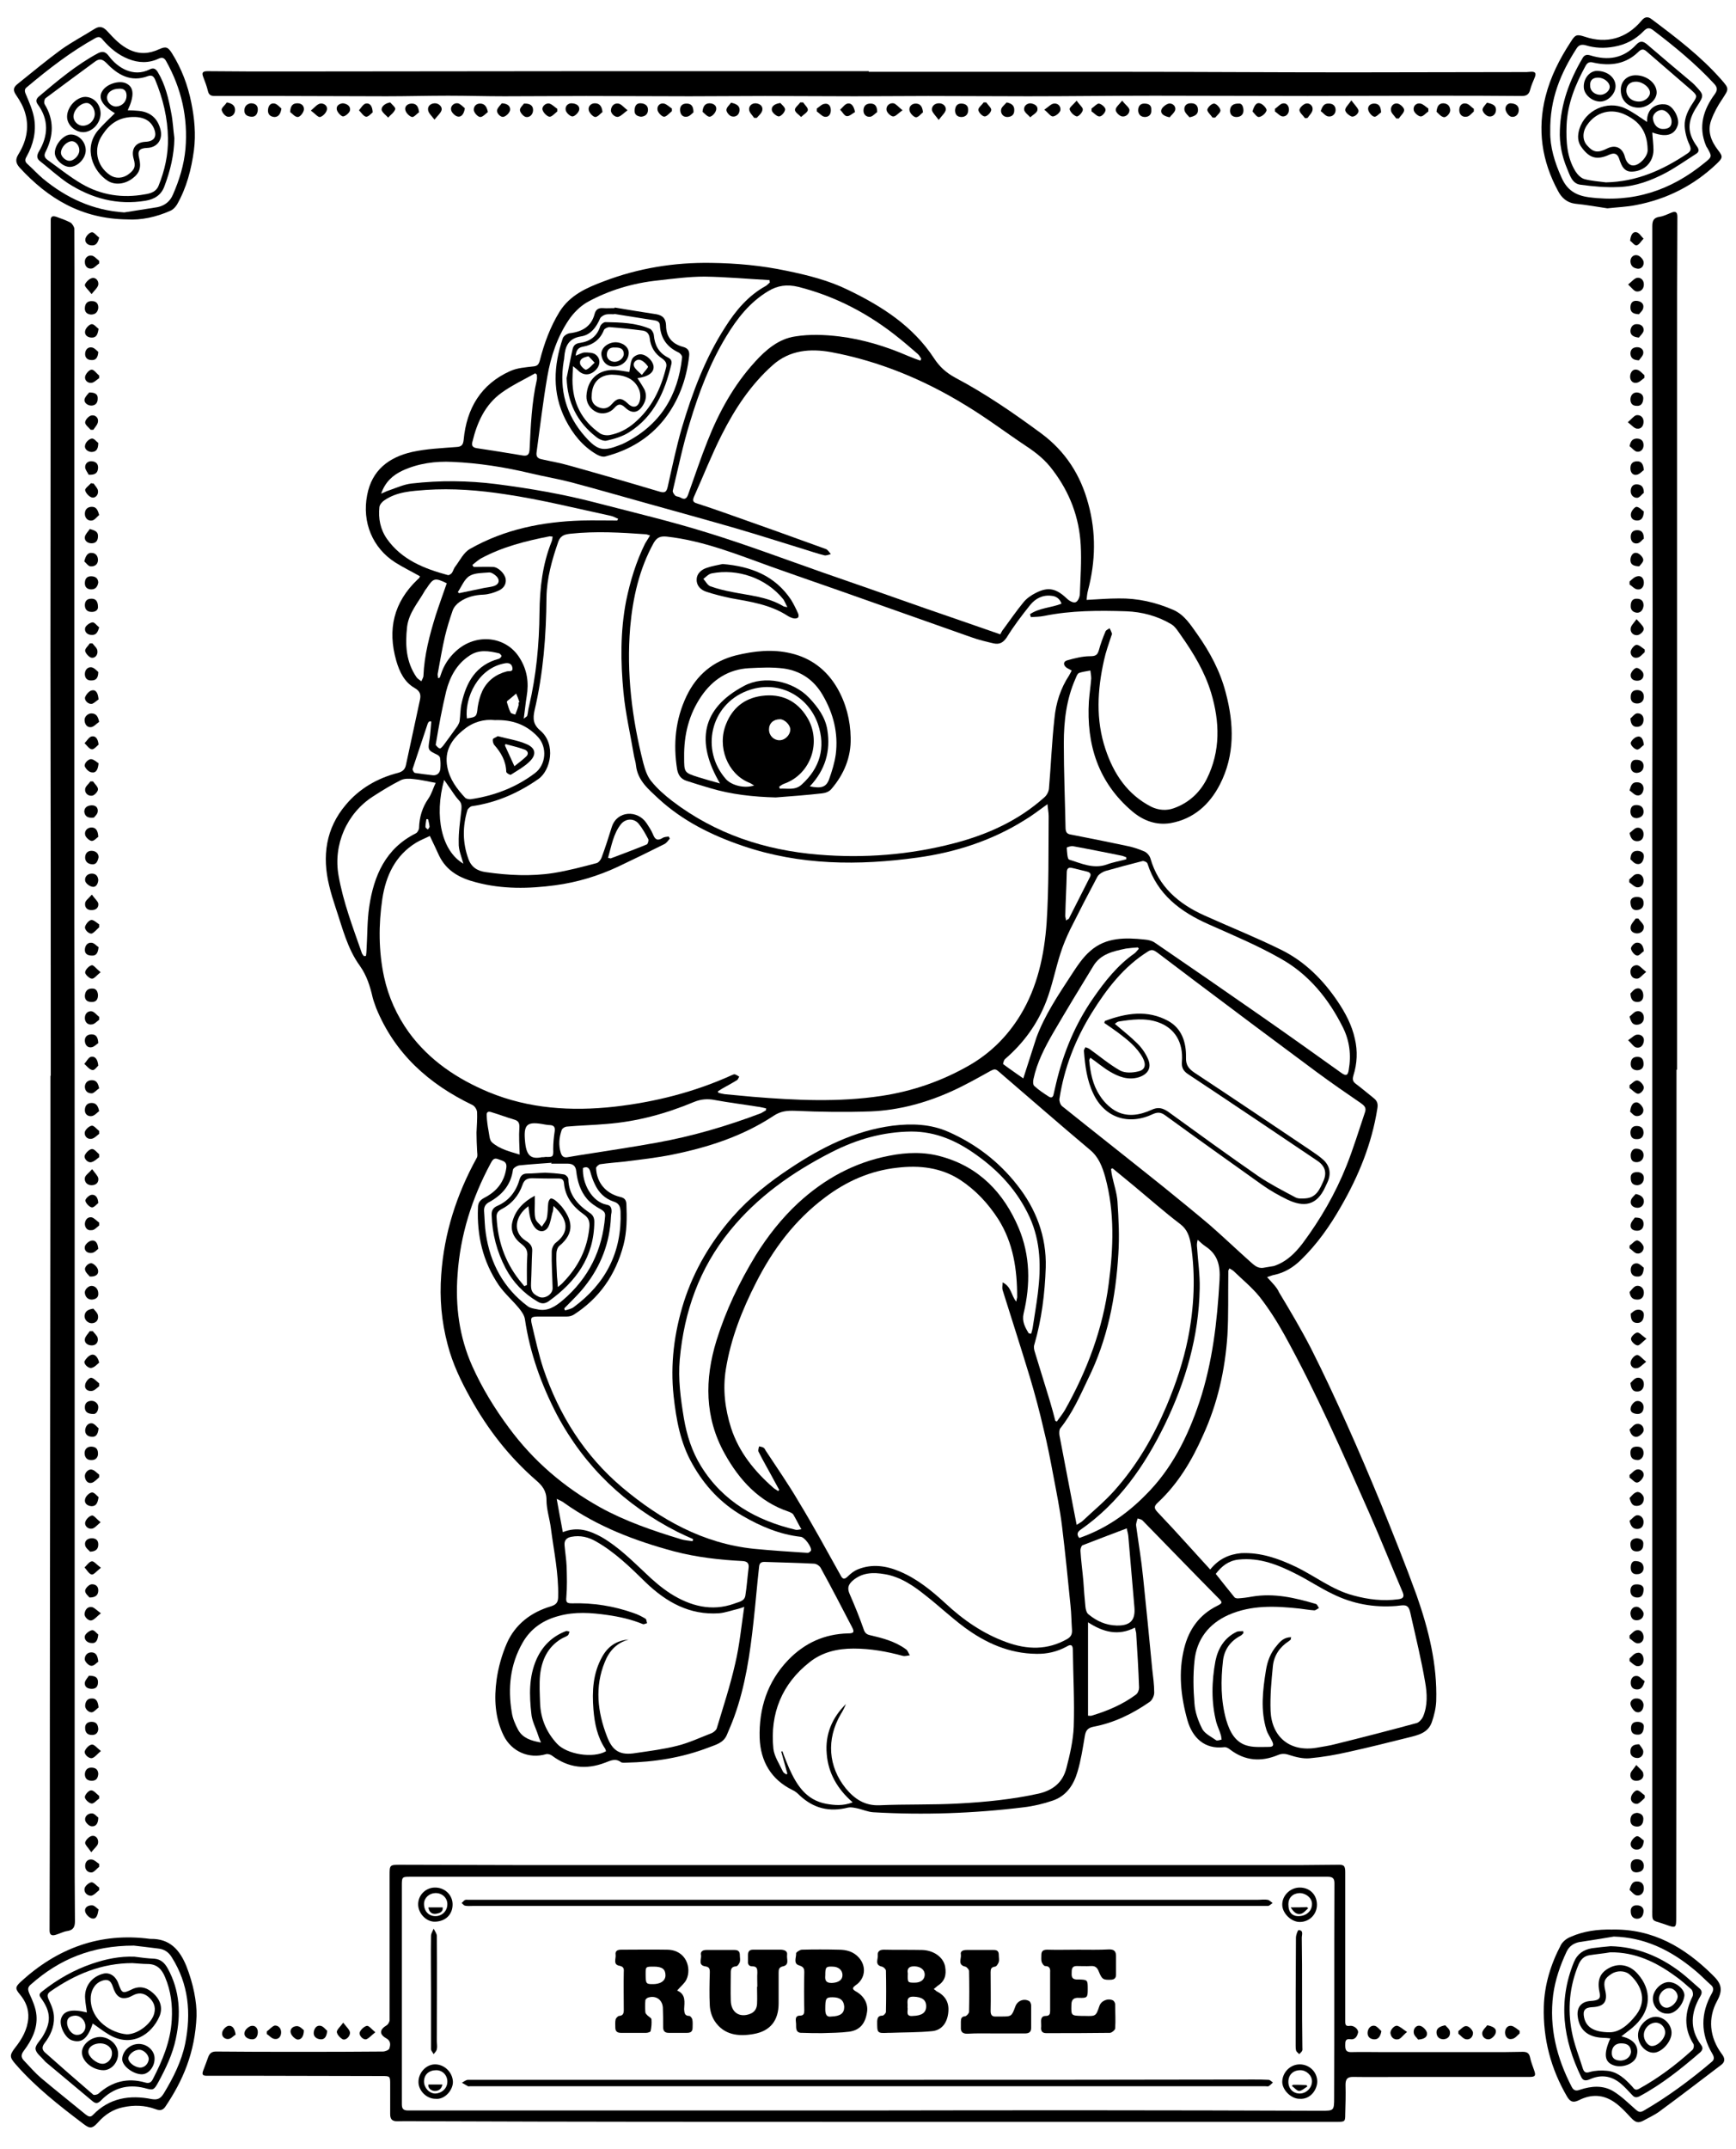 <?xml version="1.0" encoding="utf-8"?>
<!-- Generator: Adobe Illustrator 26.0.0, SVG Export Plug-In . SVG Version: 6.00 Build 0)  -->
<svg version="1.1" id="Capa_1" xmlns="http://www.w3.org/2000/svg" xmlns:xlink="http://www.w3.org/1999/xlink" x="0px" y="0px"
	 viewBox="0 0 595.3 736.6" style="enable-background:new 0 0 595.3 736.6;" xml:space="preserve">
<style type="text/css">
	.st0{fill:#FFFFFF;}
</style>
<rect width="595.3" height="736.6"/>
<path class="st0" d="M595.3,736.6c-198.4,0-396.9,0-595.3,0C0,455.8,0,280.8,0,0c198.4,0,396.9,0,595.3,0
	C595.3,280.8,595.3,455.8,595.3,736.6z M434.5,437.7c1-0.3,1.8-0.7,2.6-0.8c3.5-0.8,6.3-2.5,8.9-5c5.6-5.4,10.1-11.8,13.9-18.5
	c6-10.4,10.5-21.4,12.4-33.4c0.3-1.7,0-2.7-1.3-3.7c-2-1.6-4-3.3-6-4.8c-1.1-0.8-1.3-1.5-0.9-2.9c1.3-4.1,1.5-8.4,0.5-12.6
	c-1-4.6-3.2-8.8-5.9-12.8c-5-7.4-11.2-13.6-19.2-17.6c-8.7-4.3-17.7-7.9-26.6-11.9c-8.8-4-15.6-9.8-18.4-19.5c-0.3-1-1.2-2-2.1-2.4
	c-2.1-0.9-4.3-1.6-6.5-2c-6.2-1.3-12.5-2.6-18.8-3.8c-1.3-0.2-1.6-0.9-1.7-2c-0.2-9.8-0.6-19.6-0.6-29.3c0-7.6,0.9-15.1,4-22.1
	c0.3-0.7,0.6-1.6,1.1-1.9c1.2-0.5,2.6-0.6,4-0.9c0.1,0.9,0.3,1.8,0.3,2.7c-0.2,2.6-0.6,5.2-0.8,7.8c-0.9,14.9,3.2,27.9,14.9,37.8
	c3.8,3.2,8.2,4.8,13.1,4c7.9-1.4,13.4-6.4,16.9-13.2c5.2-10.1,4.9-20.8,2-31.6c-1.9-7.3-5.4-13.8-9.7-19.9c-2.3-3.2-4.4-6.7-8.3-8.4
	c-6-2.6-12.2-4-18.7-3.9c-3.5,0-7.1,0.3-11,0.5c0.1-1,0.2-2.2,0.5-3.3c2.6-9.9,2.8-19.8,0.1-29.6c-2.6-9.8-7.8-18-16.2-24.2
	c-9.5-7-19.1-13.6-29.5-19.1c-3.1-1.7-5.3-3.7-7.2-6.6c-7.2-11-17.8-17.8-29.4-23.4c-6.7-3.3-13.9-5.1-21.2-6.6
	c-8.5-1.8-17.2-2.6-25.9-2.7c-12.6-0.2-24.9,1.8-36.7,6.3c-5.9,2.2-11.6,4.7-15.2,10.4c-3.2,5.2-5.3,10.9-6.8,16.8
	c-0.4,1.4-0.9,1.9-2.4,2c-2.6,0.3-5.4,0.5-7.8,1.6c-10,4.5-14.9,12.8-15.9,23.5c-0.2,1.8-0.7,2.4-2.5,2.5
	c-5.1,0.4-10.2,0.6-15.2,1.7c-7.9,1.8-13.8,6.2-15.4,14.8c-1.8,9.2,1.8,18.1,9.7,23.1c2.7,1.7,5.6,3.1,8.4,4.7
	c0,0.1-0.1,0.3-0.2,0.5c-0.1,0.2-0.4,0.4-0.6,0.6c-8.2,7.8-10.4,17.1-7.3,27.9c1.1,3.8,2.8,7.3,6.3,9.3c1.9,1.1,2.2,2.3,1.8,4.1
	c-1.6,7.4-3.2,14.9-4.8,22.3c-0.3,1.5-1.2,2.3-2.8,2.7c-7,1.8-13.2,5.4-17.8,10.9c-6.9,8.1-8.2,17.7-5.7,27.8
	c0.6,2.5,1.4,5.1,2.2,7.5c2.3,6.8,4,14,8.3,19.9c2.4,3.4,3.5,7,4.4,10.9c0.3,1.2,0.8,2.4,1.2,3.6c6.4,15.6,18,26,33,33.2
	c0.8,0.4,1.5,1.5,1.6,2.4c0.1,2.4-0.1,4.7-0.2,7.1c0,2,0.1,4,0.2,6c0,0.9,0.3,1.9-0.1,2.6c-6.9,12.5-11.2,25.8-12.2,40.1
	c-0.6,8.1,0.1,16,2.2,23.9c1.7,6.6,4.6,12.6,7.9,18.5c5.9,10.6,13.2,20,22.4,28c2.1,1.8,3.6,3.6,3.6,6.8s1.1,6.4,1.5,9.6
	c1,7.8,2.7,15.5,2.5,23.5c0,1.8-0.5,2.7-2.4,3.3c-6.8,2-12.3,6.1-15.2,12.7c-1.7,3.9-2.9,8.2-3.5,12.4c-0.9,6.5-0.6,13.1,2.4,19.2
	c2.7,5.5,8.7,8.1,14.5,6.4c0.6-0.2,1.6,0.1,2.1,0.5c5.6,4.2,11.7,4.9,18.2,2.4c1.9-0.7,3.5-1.6,5.4-0.2c0.4,0.3,1.2,0.2,1.8,0.2
	c9.7-0.2,19.2-1.7,28.3-5.2c2.3-0.9,5-1.5,6.2-4.2c0.9-2.1,1.8-4.2,2.6-6.4c3.8-10.5,5.4-21.5,6.6-32.6c0.7-6.2,1.2-12.5,1.9-18.7
	c0.1-1.1,0.5-1.7,1.8-1.7c5.7,0.2,11.3,0.3,17,0.6c0.8,0,1.9,0.7,2.3,1.4c3.7,6.7,7.2,13.5,10.8,20.4c0.9,1.7,0.5,2.1-1.4,2.1
	c-8.1,0.2-14.9,3.3-20.5,9.1c-7.2,7.5-10.1,16.7-9.8,26.8c0.3,7.9,3.9,14.2,11.3,17.8c0.9,0.4,1.7,1.1,2.4,1.8
	c4.8,4.5,10.2,5.8,16.6,4.2c0.9-0.2,1.9,0,2.9,0.2c2,0.4,3.9,1.3,5.8,1.4c17.2,1,34.4,0.4,51.5-1.7c3.4-0.4,6.8-1.2,10-2.3
	c4.7-1.6,7.2-5.4,8.5-9.9c1.2-4,1.8-8.1,2.5-12.2c0.3-1.9,1-2.8,2.9-3.2c7-1.3,13.4-4.4,19.3-8.5c0.9-0.6,1.6-2.1,1.6-3.2
	c0-2.8-0.4-5.5-0.7-8.2c-1-10.4-2-20.8-3.1-31.2c-0.6-6-1.6-11.9-2.4-17.8c-0.1-0.8,0.3-1.7,0.5-2.5c0.6,0.2,1.3,0.3,1.7,0.7
	c8.6,8.8,17.2,17.7,25.9,26.5c1.6,1.6,1.6,1.8-0.4,2.8c-6,3-9.6,8-11.2,14.4c-2.1,8.3-1.2,16.6,1.1,24.8c1.7,5.9,5.8,10,12.6,9.2
	c0.6-0.1,1.4,0.3,2,0.8c5.1,3.9,10.6,4.3,16.4,1.9c1.4-0.6,2.6-0.5,4,0c2.2,0.7,4.6,1.3,6.9,1.1c4.5-0.4,9-1.2,13.4-2.2
	c6.8-1.5,13.6-3.2,20.4-4.9c3.2-0.8,6.8-1.5,8.1-5.3c0.8-2.3,1.4-4.8,1.5-7.2c0.4-12.5-2.6-24.5-6.7-36.2
	c-3.8-10.5-8-20.9-12.2-31.3c-3.8-9.2-7.7-18.4-11.8-27.5c-3.9-8.7-7.9-17.3-12.2-25.8c-3.4-6.6-7.2-13-11-19.3
	C437.9,441.2,436.2,439.6,434.5,437.7z M574.9,366.6c0.1,0,0.2,0,0.2,0c0-32.2,0-64.5,0-96.8c0-48.1,0-96.2,0-144.3
	c0-17.1,0-34.1,0.1-51.2c0-1.7-0.7-2-2.1-1.4c-1.3,0.5-2.6,1.2-4,1.4c-2,0.3-2.5,1.3-2.5,3.2c0,15.4,0,30.9,0,46.3
	c0,28.9,0.1,57.8,0.1,86.6c0,22.1-0.1,44.3-0.1,66.4c0,25.4,0,50.7,0,76.1c0,21.5,0,43,0,64.6c0,20.9,0,41.8,0,62.8
	c0,27.7,0,55.3,0,83c0,30,0,60,0,90.1c0,5.7-0.5,4.4,4.3,6.1c3.9,1.4,3.9,1.4,3.9-2.7c0-29.2,0.1-58.4,0.1-87.7
	C574.9,501.6,574.9,434.1,574.9,366.6z M17.4,368.7h-0.1c0,7.8,0,15.6,0,23.5c-0.1,64.3-0.1,128.6-0.2,192.9c0,25.5,0,51-0.1,76.5
	c0,1.6,0.8,1.9,2.1,1.5c1.4-0.4,2.6-1.1,4-1.3c2-0.3,2.6-1.4,2.6-3.3c-0.1-10.2-0.1-20.4-0.1-30.6c0-22.1,0-44.3,0-66.4
	c0-29.1,0-58.3,0-87.4c0-22.3,0-44.5,0-66.8c0-30.2,0-60.5-0.1-90.7c0-29.8,0-59.5,0-89.3c0-31,0-61.9,0-92.9
	c0-18.6,0.1-37.2,0-55.9c0-0.7-0.7-1.8-1.3-2.2c-1.5-0.8-3.2-1.4-4.9-2c-1.2-0.4-2-0.2-1.9,1.3c0,1.3,0,2.7,0,4.1
	c0,48.7-0.1,97.4-0.1,146.2C17.4,273.5,17.4,321.1,17.4,368.7z M297.6,727.2c42.2,0,84.5,0,126.7,0c11.4,0,22.8,0,34.2,0
	c2.7,0,2.8-0.1,2.8-2.6c0.1-3.4,0.2-6.7,0.1-10.1c0-1.9,0.6-2.7,2.5-2.7c6.4,0.1,12.8,0,19.2,0c13.8,0,27.7,0,41.5,0
	c1.9,0,2.1-0.5,1.5-2.2c-0.5-1.5-1.1-2.9-1.4-4.4c-0.3-1.5-1-2-2.5-2c-3.9,0.1-7.8,0.1-11.7,0.1c-11.9,0-23.9,0-35.8,0
	c-3.8,0-7.7-0.1-11.5,0c-1.8,0-1.9-1.1-1.9-2.4c0-1.2,0-2.3,1.8-2c1.6,0.2,2.3-1,2.6-2.3c0.2-1.1-1.4-2.5-2.8-2.3s-1.6-0.3-1.6-1.5
	c0-4.3,0-8.6,0-13c0-12.7,0-25.4,0-38.1c0-2.3-0.4-2.7-2.8-2.6c-3.8,0-7.7,0.1-11.5,0.1c-90.4,0-180.7,0-271.1,0
	c-12.9,0-25.8-0.1-38.7-0.1c-3.6,0-3.6,0.1-3.6,3.6c0,16.5,0,33.1,0,49.6c0,0.6-0.5,1.5-1,1.8c-2.5,1.5-2.6,3.1-0.1,4.5
	c1.6,0.9,1.4,2.3,1,3.5c-0.2,0.5-1.4,1-2.2,1c-9.7,0.1-19.4,0.1-29.1,0.1c-9.4,0-18.7,0-28.1-0.1c-1.5,0-2.2,0.6-2.7,1.9
	c-0.5,1.5-1.1,2.9-1.6,4.3c-0.7,1.7-0.4,2.2,1.5,2.1c4.2,0,8.4,0,12.6,0c15.7,0,31.3,0.1,47,0.1c2.9,0,2.9,0,2.9,3
	c0,3.4,0,6.8,0,10.1c0,1.7,0.7,2.4,2.4,2.4c3.4-0.1,6.9,0,10.3,0C196.9,727.2,247.3,727.2,297.6,727.2z M297.9,24.6
	c0-0.1,0-0.1,0-0.2c-32.6,0-65.2,0-97.8,0c-34.1,0-68.3,0.1-102.4,0.1c-8.8,0-17.7,0-26.5-0.1c-1.7,0-2.1,0.5-1.5,2
	c0.6,1.6,1.2,3.1,1.6,4.8c0.3,1.3,1,1.7,2.3,1.7c7.9,0,15.9,0,23.9,0c11.7,0,23.3,0.1,35,0.1c7.1,0,14.1-0.2,21.2-0.2
	c6.4,0,12.8,0.2,19.2,0.2c9.4,0,18.8-0.1,28.1-0.1c11.8,0,23.6,0.1,35.4,0.1c8.6,0,17.3-0.1,25.9-0.1c10.2,0,20.5,0.1,30.7,0.1
	c8.4,0,16.9-0.1,25.3-0.1c11.4,0,22.8,0.1,34.2,0.1c14.4,0,28.9-0.2,43.3-0.2c17.5,0,35,0.1,52.6,0.1c14.7,0,29.4-0.1,44.1-0.1
	c9.8,0,19.5,0,29.3,0.1c1.6,0,2.5-0.5,2.9-2.1c0.4-1.5,1-2.9,1.6-4.3c0.6-1.5,0.1-2-1.4-1.9c-0.5,0-0.9,0.1-1.4,0.1
	c-20.2,0-40.5,0.1-60.7,0.1c-27.7,0-55.5-0.2-83.2-0.2C352.3,24.6,325.1,24.6,297.9,24.6z M552.8,661.3c-4.9-0.1-9.7,0.5-14.2,2.5
	c-1.3,0.5-2.6,1.5-3.3,2.7c-3.5,6.6-5.7,13.7-5.9,21.2c-0.3,11.1,2.4,21.3,8,30.9c1.1,1.8,2.1,2.1,4,1.2c4.3-2.2,8.5-2,12.4,0.8
	c2,1.4,3.7,3.3,5.4,5.1c1.6,1.7,2.5,2.1,4.5,1c1.8-1,3.8-1.9,5.4-3.1c7.1-5.2,14.1-10.6,21.1-15.9c1.5-1.1,1.3-2.4,0.2-3.8
	c-4.2-5.7-4.8-12.2-1.6-18.1c2.2-4,1.4-6.1-1.5-8.9C577.7,667.4,566.8,661,552.8,661.3z M551.2,71.4c3.6-0.4,6.7-0.5,9.7-1.1
	c10.6-2,19.9-6.7,27.7-14.1c2.2-2.1,2.3-2.5,0.5-4.8c-2.3-3-3.7-6.4-2.3-10.2c0.9-2.5,2.2-4.9,3.7-7.1c2.4-3.7,2.6-3.6-0.4-7
	c-7-7.9-15.3-14.2-23.7-20.5c-1.4-1.1-2.5-0.8-3.6,0.6c-5.1,6-11.9,7.9-19.3,5.4c-2.8-0.9-3.3-0.8-4.9,1.8
	c-3.8,5.8-6.9,11.9-8.6,18.6c-2.9,11.4-1.3,22.2,4.3,32.5c1.2,2.3,3,3.9,5.7,4.3C544,70.2,547.8,70.9,551.2,71.4z M67.4,690.9
	c0.1-4.8-1.1-11-3.5-17.1c-2.3-5.6-5.7-9.4-12.2-9.3c-0.1,0-0.1,0-0.2,0c-17.2-2.3-31.9,3.2-44.5,14.8c-1.8,1.7-1.8,2.3-0.2,4.2
	c2,2.4,3.1,5,2.9,8.2c-0.3,3.9-2.2,7.2-4.6,10.2c-1.9,2.5-1.8,3.2,0.3,5.6c6.8,7.8,15,14.2,23.2,20.4c2.3,1.8,3.1,1.6,5.1-0.6
	c2.3-2.6,5.1-4.4,8.5-5.1c3.7-0.8,7.4-0.7,11,0.6c1.3,0.5,2.5,0.7,3.5-0.8C62.7,713.1,66.9,703.5,67.4,690.9z M43.6,75.2
	c4.8,0.3,10-0.8,14.9-3c0.9-0.4,1.7-1.3,2.2-2.1c3.3-5.8,4.9-12,5.8-18.6c0.7-5.5,0.2-10.9-0.9-16.3c-1.2-6-3.3-11.6-6.6-16.9
	c-1.4-2.2-2.1-2.5-4.5-1.4c-3.3,1.5-6.5,1.8-10,0.2c-3.2-1.5-5.4-3.9-7.7-6.4c-1.3-1.4-2.5-1.9-4.2-0.9c-3.8,2.4-7.8,4.5-11.5,7.1
	C15.9,20.7,11,24.8,6,28.8C4.5,30,4.4,31,5.6,32.7c1.3,1.9,2.5,4,3.1,6.3c1.4,5,0.2,9.7-2.4,13.9c-1.1,1.8-0.9,3,0.4,4.5
	C16.5,68.1,28,75,43.6,75.2z M321.9,41.1c1.1-1.5,2.2-2.4,2.4-3.4c0.2-1.3-0.9-2.3-2.3-2.3c-1.5,0-2.6,1-2.4,2.4
	C319.8,38.7,320.8,39.6,321.9,41.1z M401.1,40.2c0.5-0.7,1.6-1.5,1.9-2.5c0.3-1.4-1-2.4-2.2-2.2c-0.9,0.2-2.2,1.2-2.5,2
	C397.8,38.9,399,39.8,401.1,40.2z M230.4,38.1c0-0.3,0-0.6,0-0.9c-0.9-0.6-1.8-1.5-2.7-1.7c-1.6-0.3-2.5,1-2.2,2.3
	c0.2,0.9,1.5,2.2,2.2,2.2C228.6,40,229.5,38.8,230.4,38.1z M478.8,40.6c0.3,0,0.6,0,0.9,0c0.6-1,1.8-1.9,1.8-2.9
	c0-0.8-1.3-2-2.2-2.2c-1.5-0.3-2.5,1-2.3,2.3C477,38.7,478.1,39.6,478.8,40.6z M195.8,35.4c-1.1,0.1-2.1,1-1.8,2.4
	c0.2,0.9,1.5,2.1,2.3,2.1s2.1-1.3,2.3-2.2C198.9,36.4,197.8,35.4,195.8,35.4z M293.2,38.4c-0.4-2-1.2-3.2-2.6-2.9
	c-0.9,0.2-1.7,1.4-2.5,2.1c0.8,0.8,1.5,2.2,2.3,2.2C291.3,39.9,292.3,38.9,293.2,38.4z M106.6,37.9c1.5,1.1,2.5,2.4,3.2,2.2
	c1-0.3,2.1-1.5,2.3-2.5c0.3-1.4-1.1-2.3-2.3-2.1C108.8,35.7,108,36.7,106.6,37.9z M407.9,40.2c2-0.4,3-1.1,2.9-2.7
	c-0.1-1.7-1.3-2.2-2.7-2.1c-1.5,0.1-2.2,1.2-1.9,2.5C406.5,38.9,407.4,39.6,407.9,40.2z M429.5,38.2c0.6,0.6,1.5,2,2.2,1.9
	c1-0.1,2.3-1.2,2.6-2.2c0.2-0.6-1.1-2.1-2-2.4C430.8,34.9,430.1,36.2,429.5,38.2z M167.3,38.4c-0.4-2-1.2-2.9-2.7-2.9
	s-2.3,1.2-2.1,2.4c0.2,0.9,1.4,2.2,2.2,2.2C165.6,40.1,166.6,38.9,167.3,38.4z M32,448.5c-1.9,0.3-2.8,0.9-3,2.4
	c-0.1,1.4,1.1,2.6,2.5,2.6c1.7-0.1,2.3-1.3,2.1-2.6C33.5,450,32.6,449.2,32,448.5z M510,694.1c-0.5,0.7-1.5,1.5-1.7,2.5
	c-0.2,1.4,1,2.5,2.4,2.3c0.9-0.2,2-1.3,2.2-2.2C513.3,695.2,512,694.5,510,694.1z M558.8,647.7c0.8,0.7,1.6,1.8,2.5,1.9
	c1.4,0.2,2.4-0.9,2.4-2.4s-0.8-2.4-2.4-2.4C559.8,644.8,559.3,645.9,558.8,647.7z M486.3,699c2.2-0.1,3.3-1,3-2.4
	c-0.2-0.9-1.4-2.1-2.3-2.3c-1.5-0.3-2.4,1.1-2.2,2.4C484.9,697.7,485.9,698.4,486.3,699z M206.6,38.4c-0.2-2.1-1.1-3-2.6-3
	c-1.4,0-2.4,1.1-2.1,2.4c0.2,0.9,1.4,2.2,2.2,2.3C205,40.1,205.9,38.9,206.6,38.4z M112.2,696c-0.5-0.4-1.3-1.5-2.2-1.7
	c-1.4-0.3-2.2,0.8-2.4,2.1c-0.2,1.5,0.8,2.3,2.1,2.5C111.1,699.1,112,698.3,112.2,696z M33.8,513.1c-0.6-0.5-1.5-1.7-2.3-1.6
	c-0.9,0.1-2.1,1.3-2.3,2.2c-0.4,1.4,0.6,2.4,2.2,2.5C33,516.2,33.5,515.1,33.8,513.1z M267.6,35.3c-2.2,0.3-3.2,1.3-2.9,2.6
	c0.2,0.8,1.6,2,2.4,2c0.8-0.1,2-1.4,2.1-2.3C269.3,36.8,268.1,35.9,267.6,35.3z M482.5,696.4c-1.5-1-2.3-1.8-3.3-2.1
	s-2.5,1.4-2.4,2.5c0.2,1.5,1.3,2.4,2.7,2.1C480.4,698.7,481.1,697.5,482.5,696.4z M509.9,35.2c-0.5,0.7-1.6,1.7-1.5,2.5
	c0.1,0.9,1.3,2.1,2.2,2.2c1.3,0.2,2.4-0.8,2.4-2.3C513,36.1,511.8,35.6,509.9,35.2z M99.5,38.4c0.7,0.5,1.6,1.7,2.6,1.7
	c0.8,0,1.9-1.4,2.1-2.4c0.2-1.3-0.7-2.3-2.2-2.3C100.4,35.4,99.6,36.2,99.5,38.4z M159.4,37.1c-0.6-0.5-1.5-1.5-2.4-1.7
	c-1.4-0.2-2.6,1-2.3,2.3c0.1,0.8,1.3,2,2.1,2.2C158.1,40.3,159.1,39.2,159.4,37.1z M191.1,38.2c0-0.3,0-0.6,0-0.9
	c-0.9-0.6-1.7-1.5-2.7-1.8c-1.3-0.3-2.8,1.1-2.3,2.3c0.3,0.9,1.5,2.1,2.3,2.2C189.2,40.1,190.2,38.9,191.1,38.2z M34.6,552.9
	c-1.4-1-2.2-1.9-3-2.1c-1.5-0.3-2.4,0.8-2.6,2.2c-0.2,1.1,1.4,2.7,2.5,2.3C32.5,555,33.2,554,34.6,552.9z M219.8,40
	c1.5-0.1,2.4-0.9,2.4-2.4s-1.1-2.1-2.4-2.2c-1.5-0.1-2.1,0.8-2.2,2.3C217.5,39.3,218.4,39.8,219.8,40z M258.6,40.4
	c0.3,0,0.6,0,0.9,0c0.7-0.8,1.7-1.6,1.9-2.6c0.3-1.5-0.9-2.3-2.3-2.4c-1.4,0-2.4,1-2.2,2.3C257,38.6,258,39.5,258.6,40.4z
	 M30.5,574.3c-0.3,0.5-1.2,1.4-1.4,2.3c-0.2,1.6,1,2.2,2.4,2.2c1.5,0,2.1-0.9,2.1-2.3C33.6,575,32.8,574.3,30.5,574.3z M495.6,694.1
	c-2,0.4-3.1,1.1-3,2.6c0.1,1.4,1,2.2,2.4,2.2c1.6-0.1,2.4-1.2,2.2-2.6C497.1,695.4,496.1,694.7,495.6,694.1z M133.8,35.1
	c-1.8,0.3-3.2,1.5-2.9,2.7c0.4,1,1.5,1.7,2.2,2.5c0.8-0.9,2-1.7,2.4-2.8C135.8,36.9,134.5,35.9,133.8,35.1z M300.8,38.4
	c0-2.2-0.9-2.9-2.3-2.9c-1.6,0-2.4,0.9-2.4,2.4s1.1,2.3,2.4,2.1C299.4,39.8,300.2,38.8,300.8,38.4z M33.8,239.7
	c-0.2-2.1-0.8-3.4-2.3-3.1c-0.9,0.2-1.9,1.3-2.3,2.3c-0.4,1.1,1.1,2.6,2.4,2.3C32.4,240.9,33.2,240.1,33.8,239.7z M384.8,34.5
	c-1.1,1.4-2.3,2.3-2.2,3.2c0,0.8,1.3,2.1,2.2,2.2c1.3,0.2,2.6-0.9,2.5-2.3C387.1,36.7,385.9,35.9,384.8,34.5z M489.8,38.2
	c0-0.3,0-0.6,0-1c-0.9-0.6-1.7-1.5-2.7-1.7c-1.5-0.3-2.6,0.9-2.3,2.3c0.2,0.9,1.5,2,2.3,2.1C488,40,488.9,38.8,489.8,38.2z
	 M563.7,161.1c-0.2-2.2-0.9-3.1-2.5-3c-1.5,0.1-2.1,1-2.1,2.4s0.8,2.5,2.2,2.2C562.3,162.5,563.1,161.5,563.7,161.1z M563.7,175.3
	c-0.6-0.4-1.5-1.5-2.5-1.6c-0.6,0-1.7,1.3-1.9,2.2c-0.3,1.4,0.5,2.5,2.1,2.5C562.8,178.4,563.6,177.5,563.7,175.3z M34,176.5
	c-0.5-1.8-1-2.8-2.5-2.8s-2.4,0.9-2.4,2.4s1.1,2.5,2.4,2.3C32.4,178.3,33.2,177.2,34,176.5z M33.7,443.3c0-1.5-1-2.6-2.3-2.6
	c-1.2,0-2.5,1.4-2.3,2.5c0.2,1.3,1,2.2,2.4,2.2C32.8,445.3,33.8,444.7,33.7,443.3z M127.8,38.5c-0.1-2.2-1-3.3-2.4-3
	c-0.9,0.2-1.6,1.5-2.3,2.3c0.8,0.8,1.5,2,2.4,2.2C126.3,40.1,127.3,38.9,127.8,38.5z M33.7,105.6c0.1-1.6-0.8-2.4-2.1-2.4
	c-1.5-0.1-2.4,0.7-2.5,2.3c-0.1,1.4,0.7,2.2,2.1,2.3C32.8,107.8,33.5,106.9,33.7,105.6z M561.4,621.3c-1.4,0.1-2.2,0.8-2.3,2.3
	s0.7,2.3,2.1,2.4c1.5,0.1,2.2-0.9,2.3-2.2C563.7,622.3,562.9,621.5,561.4,621.3z M149,41c1.1-1.4,2.1-2.2,2.4-3.2
	c0.4-1.2-1-2.5-2.4-2.4s-2.4,1-2.2,2.3C146.9,38.7,147.9,39.6,149,41z M374.3,37.2c0,0.3,0,0.7,0,1c1,0.6,1.9,1.8,2.8,1.7
	c0.8,0,2.1-1.5,2-2.3c0-0.8-1.4-2-2.3-2.1C376.1,35.5,375.2,36.6,374.3,37.2z M353.3,35.4c-1.4,0.1-2.3,1.1-2.1,2.3
	c0.2,0.9,1.4,1.7,2.1,2.5c0.8-0.8,2.1-1.4,2.4-2.3C356.1,36.4,354.9,35.6,353.3,35.4z M505.4,38.2c0-0.3,0-0.6,0-0.9
	c-0.9-0.6-1.6-1.6-2.6-1.8c-1.4-0.3-2.4,0.6-2.4,2.2c0,1.6,1.1,2.5,2.4,2.3C503.8,40,504.6,38.9,505.4,38.2z M77.8,35.1
	C77.2,36,76,36.9,76,37.6c0.1,0.9,1.2,2.3,2.1,2.4c1.2,0.2,2.5-0.7,2.5-2.3C80.6,36.4,79.9,35.5,77.8,35.1z M34,396.6
	c0-0.3,0-0.6,0-1c-0.8-0.7-1.7-1.9-2.5-1.8c-0.9,0.1-2,1.2-2.4,2.1c-0.5,1.1,1,2.7,2.2,2.4C32.3,398.1,33.2,397.2,34,396.6z
	 M561.7,500.4c1-0.1,1.9-1,1.9-2.4c0-1.3-0.7-2.2-2.1-2.2c-1.4-0.1-2.4,0.5-2.4,2C559.1,499.2,559.5,500.4,561.7,500.4z
	 M473.7,696.1c-0.6-0.5-1.3-1.5-2.2-1.8c-1.3-0.3-2.3,0.7-2.5,2c-0.2,1.4,0.5,2.4,1.9,2.6C472.4,699.1,473.3,698.3,473.7,696.1z
	 M117.7,693.2c-1.1,1.5-2.2,2.4-2.2,3.2c0.1,0.9,1.1,2,2,2.5c1.1,0.5,2.7-1.1,2.5-2.4C119.8,695.5,118.8,694.7,117.7,693.2z
	 M240.9,38.3c0.6,0.5,1.7,1.8,2.5,1.7c0.9-0.1,2.1-1.5,2.2-2.5c0.2-1.3-0.9-2.1-2.4-2.1C241.9,35.5,241.1,36.2,240.9,38.3z
	 M316.5,38.5c-0.2-2.1-1-3-2.5-3s-2.4,1.2-2.1,2.4c0.2,1,1.4,2.2,2.2,2.3C315,40.2,315.9,38.9,316.5,38.5z M33.8,293.8
	c0-1.3-0.9-2.1-2.2-2.2c-1.4-0.1-2.3,0.7-2.4,2.1c-0.1,1.5,0.9,2.4,2.3,2.5C33,296.4,33.5,295.2,33.8,293.8z M86,35.4
	c-1.3,0.2-2.2,1-2.2,2.5c0,1.6,1.2,2,2.4,2.1c1.5,0.1,2.1-1,2.2-2.3C88.5,36.2,87.6,35.4,86,35.4z M34,616.4c0-0.3,0-0.6,0-0.9
	c-0.9-0.7-1.9-2-2.8-1.9c-0.8,0-2.1,1.5-2.1,2.3s1.4,2.1,2.3,2.2C32.2,618.2,33.1,617,34,616.4z M31.4,100.8
	c1.1-1.4,2.1-2.2,2.3-3.2c0.2-1.2-0.7-2.6-2.1-2.3c-1,0.2-2.2,1.4-2.5,2.3C29,98.3,30.3,99.3,31.4,100.8z M86.1,698.9
	c1.6,0.2,2.2-0.9,2.3-2.2c0.1-1.4-0.7-2.6-2.1-2.4c-0.9,0.1-2.2,1.2-2.4,2.1C83.5,697.8,84.6,698.7,86.1,698.9z M33.7,592.6
	c-0.1-1.5-0.6-2.5-2.3-2.5c-1.5,0-2.3,0.9-2.2,2.2c0,1.3,0.7,2.3,2.2,2.3C32.7,594.7,33.6,594,33.7,592.6z M425,35.5
	c-2.3-0.1-3.1,0.9-3.2,2.3c-0.1,1.4,0.8,2.3,2.2,2.3c1.3,0,2.4-0.7,2.4-2.2C426.4,36.6,425.9,35.5,425,35.5z M33.8,585.2
	c-0.2-2.1-0.8-3.2-2.4-3.1c-1.5,0-2.1,1.1-2.2,2.4c-0.1,1.2,1.3,2.6,2.5,2.3C32.5,586.5,33.2,585.6,33.8,585.2z M143.7,38.5
	c-0.2-2-0.9-3-2.5-3c-1.5,0-2.5,1-2.2,2.2c0.2,1,1.4,2.2,2.3,2.4C142,40.2,143,38.9,143.7,38.5z M33.7,365.2c-0.2-2.2-1.1-3.3-2.5-3
	c-0.9,0.2-1.5,1.6-2.3,2.4c0.9,0.8,1.7,1.9,2.7,2.1C32.3,367,33.2,365.7,33.7,365.2z M34.6,537.3c-1.5-1.1-2.4-2.3-3.1-2.2
	c-0.9,0.1-1.7,1.3-2.5,2.1c0.8,0.9,1.5,2.2,2.4,2.4C32.1,539.8,33.1,538.5,34.6,537.3z M280.1,37.2c0,0.3,0,0.7,0,1
	c0.9,0.6,1.7,1.6,2.6,1.8c1.4,0.3,2.2-0.8,2.2-2.2c0-1.5-0.8-2.5-2.2-2.2C281.8,35.7,281,36.6,280.1,37.2z M564,576.2
	c-0.9-0.6-1.7-1.7-2.6-1.8c-1.3-0.2-2.2,0.8-2.2,2.3c0,1.4,0.7,2.3,2.2,2.3S563.4,578,564,576.2z M563.6,584.2
	c-0.2-1.4-1.2-2.2-2.6-2.1c-1.3,0-2.2,1.2-1.8,2.3c0.3,1,1.3,2.3,2.1,2.4C562.7,587.1,563.6,585.9,563.6,584.2z M492.6,38.3
	c0.6,0.5,1.3,1.5,2.3,1.8c1,0.4,2.5-1.3,2.4-2.4c-0.1-1.4-0.9-2.2-2.3-2.3C493.5,35.4,492.8,36.3,492.6,38.3z M33.8,112.7
	c-0.7-0.5-1.6-1.7-2.4-1.6c-0.8,0.1-2,1.3-2.2,2.3c-0.3,1.4,0.8,2.3,2.3,2.3C33.1,115.7,33.5,114.6,33.8,112.7z M117.6,35.4
	c-1.2,0.1-2.4,0.8-2.1,2.2c0.2,0.9,1.4,2.2,2.1,2.3c0.8,0,2.2-1.2,2.4-2C120.3,36.5,119.2,35.6,117.6,35.4z M80.8,697.3
	c-0.3-2.1-1.1-3.2-2.5-3c-0.9,0.2-2,1.4-2.1,2.3c-0.3,1.3,0.9,2.4,2.2,2.2C79.3,698.7,80.1,697.7,80.8,697.3z M559.1,340.5
	c0.1,2.2,1,2.9,2.4,2.9c1.6,0,2.1-1.2,2-2.5s-0.9-2.5-2.3-2.1C560.3,339,559.6,340,559.1,340.5z M521.1,696.9c0-0.3,0-0.6,0-0.9
	c-0.9-0.6-1.8-1.5-2.8-1.7c-1.4-0.2-2.2,1-2.2,2.3c0,1.4,1,2.5,2.3,2.2C519.5,698.7,520.3,697.6,521.1,696.9z M452.9,38.1
	c0.9,0.6,1.6,1.7,2.6,1.8c1.4,0.2,2.5-0.8,2.5-2.2s-0.9-2.2-2.3-2.2C454.1,35.4,453.5,36.3,452.9,38.1z M33.7,301.6
	c-0.1-1.3-0.8-2.2-2.2-2.2c-1.6,0-2.5,1.2-2.3,2.4c0.1,0.9,1.4,1.9,2.4,2.1C32.8,304.2,33.6,303.1,33.7,301.6z M345.2,35.1
	c-0.7,0.8-1.8,1.6-1.9,2.5c-0.2,1.1,0.5,2.4,2,2.5c1.5,0,2.5-0.7,2.5-2.2C347.9,36.3,347.1,35.5,345.2,35.1z M415.8,40.3
	c0.3,0,0.6,0,0.9,0c0.7-0.8,1.9-1.8,1.8-2.5c-0.1-0.9-1.4-2.3-2.2-2.3c-0.8,0-2.1,1.2-2.3,2.1C414,38.4,415.2,39.4,415.8,40.3z
	 M237.8,38.5c0-2.3-0.9-3-2.4-3c-1.4,0-2.2,0.8-2.2,2.1c0,1.5,0.8,2.6,2.3,2.4C236.5,39.9,237.3,38.9,237.8,38.5z M31.6,400.7
	c-1.2,1.4-2.4,2.1-2.5,3c-0.2,1.3,0.7,2.5,2.3,2.5c1.6,0,2.5-1,2.3-2.4C33.5,402.9,32.6,402.1,31.6,400.7z M34,247.4
	c-0.4-1.9-1-2.8-2.5-2.9c-1.3-0.1-2.6,1.1-2.5,2.4c0.1,1.4,0.9,2.5,2.3,2.3C32.3,249,33.1,248,34,247.4z M558.8,442.8
	c0.3,2,1.2,2.6,2.7,2.6s2.2-1,2.2-2.4c0-1.5-1.1-2.5-2.5-2.3C560.2,440.9,559.5,442.1,558.8,442.8z M33.6,498.5
	c0.1-2-0.8-2.6-2.1-2.7c-1.3-0.1-2.4,0.6-2.5,2.1c0,1.4,0.7,2.5,2.2,2.5C32.9,500.5,33.5,499.4,33.6,498.5z M369.2,34.5
	c-1.2,1.4-2.6,2.4-2.4,3c0.3,1,1.4,2.1,2.4,2.4c0.6,0.1,2-1.3,2.1-2.2C371.5,36.9,370.2,36,369.2,34.5z M558.8,513.4
	c0.5,1.8,1,2.8,2.6,2.7c1.5-0.1,2.2-1,2.3-2.4c0.1-1.2-1.4-2.7-2.5-2.3C560.2,511.7,559.5,512.7,558.8,513.4z M561.8,314.8
	c-0.3,0-0.6,0-0.9,0c-0.6,0.9-1.5,1.7-1.7,2.7c-0.3,1.4,0.6,2.3,2.1,2.4c1.5,0,2.5-1,2.4-2.4C563.5,316.5,562.4,315.7,561.8,314.8z
	 M34.6,600.1c-1.4-1.1-2.3-2.3-3.1-2.2c-0.9,0.1-2,1.2-2.4,2.2c-0.4,1.1,1.4,2.8,2.6,2.4C32.6,602.2,33.3,601.2,34.6,600.1z
	 M561.2,641.7c1.5-0.1,2.5-0.7,2.5-2.3c-0.1-1.4-0.9-2.2-2.4-2.2c-1.3,0-2.1,0.7-2.1,2.1C559.2,640.7,559.6,641.7,561.2,641.7z
	 M558.7,301.4c0,0.3,0,0.6,0,1c0.9,0.6,1.8,1.6,2.7,1.7c1.4,0.1,2.3-1,2.2-2.5c-0.1-1.4-1.1-2.3-2.5-2
	C560.3,299.7,559.6,300.7,558.7,301.4z M34,647.8c0-0.3,0-0.6,0-0.9c-0.9-0.6-1.8-1.8-2.6-1.8c-0.9,0.1-2.2,1.2-2.4,2.1
	c-0.3,1.3,0.9,2.6,2.3,2.5C32.3,649.5,33.2,648.4,34,647.8z M96.5,37.2c-0.6-0.5-1.4-1.5-2.3-1.7c-1.4-0.3-2.2,0.7-2.3,2.2
	c-0.1,1.5,0.8,2.3,2.2,2.4C95.4,40.1,96.2,39.2,96.5,37.2z M28.9,192.4c0.6,0.5,1.3,1.6,2.1,1.7c1.2,0.1,2.5-0.4,2.6-2.1
	c0-1.4-0.7-2.4-2-2.5C30.1,189.3,29.4,190.4,28.9,192.4z M215.2,37.8c-1.4-1.1-2.2-2.2-3.2-2.3c-1.4-0.2-2.4,0.8-2.5,2.3
	c-0.1,1.1,1.5,2.6,2.6,2.2C213.1,39.7,213.8,38.8,215.2,37.8z M33.7,607.9c-0.1-1.6-1.1-2.1-2.4-2.1c-1.3,0-2.1,0.8-2.2,2.2
	c0,1.6,0.9,2.3,2.4,2.3C33.1,610.3,33.6,609.3,33.7,607.9z M562.1,194.1c0.4-0.5,1.5-1.5,1.4-2.3c-0.1-0.9-1.3-2.1-2.2-2.3
	c-1.3-0.3-2.1,0.9-2.2,2.3C559.1,193.3,559.8,194,562.1,194.1z M309.5,37.8c-1.4-1.1-2.2-2.2-3.1-2.4c-1.4-0.2-2.6,0.9-2.4,2.3
	c0.1,0.9,1.4,2.1,2.2,2.2C307.1,40,308,38.8,309.5,37.8z M33.8,654.4c-0.6-0.4-1.3-1.3-2.1-1.4c-1.2-0.1-2.8,0.5-2.5,2.1
	c0.2,1,1.4,2.2,2.4,2.4C33.1,657.8,33.5,656.3,33.8,654.4z M447.5,40.5c0.3,0,0.6,0,0.9-0.1c0.6-0.9,1.6-1.8,1.7-2.8
	c0.2-1.4-1.1-2.4-2.3-2.1c-0.9,0.2-2.2,1.5-2.2,2.2C445.6,38.6,446.8,39.5,447.5,40.5z M563.7,184.6c0-2.3-1-2.9-2.3-2.9
	c-1.5,0-2.2,0.9-2.2,2.3c0,1.6,1,2.5,2.4,2.2C562.5,186,563.2,184.9,563.7,184.6z M34,215c-0.8-0.6-1.6-1.8-2.3-1.7
	c-0.9,0.1-2.3,1.1-2.5,1.9c-0.3,1.3,0.7,2.4,2.2,2.4C32.9,217.7,33.5,216.8,34,215z M33.7,151.8c-0.5-0.3-1.4-1.6-2.2-1.5
	c-0.9,0.1-2.1,1.2-2.3,2.2c-0.4,1.3,0.8,2.3,2.1,2.4C32.8,154.9,33.7,154.2,33.7,151.8z M559.1,474c0.2,2.1,1,3,2.4,2.9
	c1.4,0,2.2-1.1,2.2-2.5c0-1.5-1-2.4-2.3-2.2C560.4,472.4,559.6,473.5,559.1,474z M30.6,134.5c-0.4,0.5-1.3,1.3-1.6,2.3
	c-0.3,1.2,1.1,2.3,2.5,2.2c1.3-0.1,2-1,2-2.3C33.6,135.3,32.9,134.5,30.6,134.5z M33.8,324.6c-0.7-0.4-1.5-1.5-2.5-1.5
	c-1.4-0.1-2.2,1.1-2.2,2.5s1.1,1.9,2.4,1.9C33,327.6,33.6,326.6,33.8,324.6z M562,107.7c0.4-0.5,1.4-1.3,1.5-2.2
	c0.3-1.5-0.9-2.3-2.3-2.4c-1.5-0.1-2.1,0.9-2.1,2.3C559.1,106.9,559.9,107.6,562,107.7z M34.5,333.2c-1.4-1.1-2.4-2.5-3-2.4
	c-1,0.2-2.2,1.5-2.3,2.4c-0.1,0.7,1.4,2.1,2.2,2.2C32.2,335.6,33.1,334.3,34.5,333.2z M564.5,333.1c-1.4-1.1-2.2-2.2-3.1-2.3
	c-1.1-0.1-2.3,0.7-2.3,2.2c0,1.6,1,2.5,2.3,2.4C562.3,335.4,563.1,334.2,564.5,333.1z M33.6,341c-0.1-1.1-0.5-2.3-2.1-2.2
	c-1.5,0-2.3,0.9-2.4,2.5c0,1.6,1,2.1,2.4,2.1C33,343.4,33.6,342.5,33.6,341z M34,349.5c0-0.3,0-0.6,0-1c-0.8-0.6-1.6-1.7-2.5-1.9
	c-1.4-0.2-2.4,0.8-2.4,2.3c0,1.4,1,2.4,2.3,2.2C32.3,351.1,33.2,350.1,34,349.5z M33.8,255.2c-0.2-2.1-1.1-3.1-2.4-2.8
	c-0.9,0.2-1.6,1.5-2.4,2.3c0.8,0.8,1.6,2,2.5,2.1C32.2,256.9,33.2,255.7,33.8,255.2z M563.7,255.3c-0.2-2-0.9-3.2-2.3-2.8
	c-0.9,0.2-2.2,1.5-2.2,2.2c0,0.8,1.3,2.1,2.2,2.2C562.2,256.9,563.1,255.7,563.7,255.3z M500.1,696.1c0,0.3,0,0.6,0,0.9
	c0.9,0.7,1.6,1.7,2.6,1.9c1.5,0.3,2.5-1,2.4-2.3c-0.1-0.9-1.4-2.2-2.2-2.2C502,694.2,501,695.4,500.1,696.1z M563.6,364.7
	c0-1.5-0.5-2.5-2.1-2.5c-1.5,0-2.2,0.8-2.3,2.2c-0.1,1.5,0.7,2.3,2.1,2.4C562.7,366.8,563.6,366.1,563.6,364.7z M33.7,230.3
	c-0.5-0.4-1.3-1.4-2.3-1.6c-1.3-0.2-2.3,0.9-2.3,2.3c0,1.4,0.8,2.3,2.3,2.2C32.8,233.2,33.7,232.5,33.7,230.3z M559.2,395.6
	c-0.1,1.8,0.5,2.7,2,2.7c1.4,0,2.3-0.9,2.4-2.2c0.1-1.4-0.8-2.3-2.2-2.4C559.9,393.5,559.4,394.6,559.2,395.6z M558.8,521.2
	c0.4,1.9,1.2,2.8,2.6,2.8c1.4,0,2.2-0.9,2.2-2.4s-1.1-2.4-2.3-2.3C560.4,519.5,559.6,520.6,558.8,521.2z M34,380.8
	c-0.4-1.9-1.1-2.8-2.6-2.8c-1.6,0-2.3,1.1-2.3,2.5c0,1.5,1.2,2.2,2.4,2C32.5,382.3,33.2,381.4,34,380.8z M33.7,560.2
	c-0.5-0.4-1.4-1.6-2.1-1.5c-0.9,0.1-2.3,1.2-2.5,2c-0.3,1.3,0.9,2.4,2.3,2.4C32.9,563.3,33.5,562.2,33.7,560.2z M250.7,35.2
	c-0.5,0.7-1.6,1.6-1.6,2.5c0,0.8,1.1,2.1,1.9,2.2c1.3,0.3,2.5-0.5,2.6-2.1C253.7,36.3,252.6,35.6,250.7,35.2z M564,616.2
	c0-0.3,0-0.6,0-0.9c-0.9-0.6-1.9-1.8-2.7-1.7s-1.9,1.5-2,2.4c-0.3,1.3,0.9,2.4,2.2,2.2C562.4,617.9,563.2,616.9,564,616.2z
	 M31.1,147.3c0.3,0,0.6,0,0.9,0c0.6-0.9,1.5-1.8,1.6-2.8c0.2-1.4-1-2.4-2.3-2.1c-0.9,0.2-2.1,1.5-2.1,2.4
	C29.2,145.6,30.4,146.5,31.1,147.3z M558.8,568.4c0,0.3,0,0.6,0,0.9c0.8,0.6,1.6,1.5,2.5,1.7c1.3,0.2,2.3-0.7,2.3-2.2
	c0-1.4-0.8-2.7-2.3-2.3C560.3,566.7,559.6,567.7,558.8,568.4z M34,475.1c0-0.3,0-0.6,0-1c-0.9-0.7-1.9-1.9-2.8-1.9
	c-0.7,0-1.9,1.4-2,2.4c-0.3,1.5,1,2.3,2.3,2.1C32.4,476.6,33.2,475.7,34,475.1z M518,35.4c-1,0-2,1-1.7,2.3c0.2,0.9,1.1,2.1,1.9,2.3
	c1.3,0.3,2.5-0.6,2.6-2.1C520.9,36.4,520,35.5,518,35.4z M30.8,437.5c2.4,0.1,3.1-1,2.8-2.3c-0.2-0.9-1.2-1.9-2-2.2
	c-1.1-0.4-2.8,1.2-2.4,2.3C29.4,436.2,30.4,437,30.8,437.5z M34,317.8c0-0.3,0-0.6,0-1c-0.9-0.6-1.9-1.6-2.7-1.5s-1.8,1.3-2.1,2.2
	c-0.4,1.1,1.4,2.8,2.4,2.4C32.5,319.4,33.2,318.5,34,317.8z M179.7,35.5c-0.4,0.5-1.5,1.5-1.4,2.3c0.1,0.9,1.3,2.2,2.1,2.3
	c1.3,0.2,2.4-0.9,2.4-2.4C182.8,36.3,181.9,35.4,179.7,35.5z M31.9,267.8c-0.3,0-0.6,0-0.9,0c-0.6,0.9-1.7,1.7-1.8,2.6
	c-0.2,1.5,1.1,2.5,2.4,2.3c0.8-0.1,2-1.4,2-2.2C33.6,269.6,32.5,268.7,31.9,267.8z M34,420c0-0.3,0-0.6,0-1
	c-0.9-0.6-1.7-1.6-2.6-1.8c-1.4-0.2-2.2,0.9-2.3,2.2c0,1.4,0.9,2.4,2.2,2.2C32.3,421.7,33.1,420.7,34,420z M34,467
	c-0.4-1.8-1.4-3-2.6-2.7c-1,0.3-1.9,1.3-2.4,2.2c-0.4,0.9,1.3,2.6,2.4,2.3C32.4,468.6,33.2,467.7,34,467z M563.7,591.7
	c0-1.1-1-1.6-2.2-1.6c-1.5,0-2.2,0.8-2.2,2.2c0,1.5,0.8,2.2,2.2,2.2C563,594.6,563.6,593.6,563.7,591.7z M32.1,165.7
	c-0.3,0-0.6,0-0.9-0.1c-0.7,0.8-2.1,1.8-2,2.4c0.2,1,1.3,2.2,2.3,2.5c1.2,0.3,2.3-0.9,2.1-2.3C33.5,167.3,32.6,166.5,32.1,165.7z
	 M561.4,233.3c1.7,0,2.4-1.2,2.1-2.5c-0.2-0.8-1.5-1.9-2.3-1.9c-0.8,0.1-1.8,1.3-2,2.2C559,232.4,559.9,233.3,561.4,233.3z
	 M31.3,634.8c1.1-1.4,2.1-2.1,2.3-3c0.3-1.3-0.5-2.8-2-2.6c-0.9,0.1-2.2,1.3-2.4,2.3C29.1,632.2,30.3,633.3,31.3,634.8z
	 M558.8,285.5c0.4,1.9,1.2,2.8,2.6,2.8c1.4,0,2.2-0.9,2.2-2.4s-1-2.4-2.3-2.2C560.4,283.9,559.6,284.9,558.8,285.5z M33.7,286.8
	c-0.1-2.1-0.8-3.2-2.3-3.2s-2.5,1.2-2.2,2.5c0.1,0.8,1.4,2,2.2,2.1C32.2,288.3,33.1,287.2,33.7,286.8z M34,81.4
	c-0.9-0.6-1.8-1.9-2.5-1.8c-0.9,0.1-2,1.3-2.2,2.2c-0.3,1.3,0.8,2.3,2.2,2.3C32.8,84.2,33.6,83.3,34,81.4z M561.3,280.4
	c1.4-0.2,2.4-0.9,2.3-2.4c-0.1-1.4-1-2.1-2.5-2.1c-1.6,0-2,1.1-2,2.4C559.2,279.6,559.9,280.4,561.3,280.4z M34,388.6
	c0-0.3,0-0.6,0-1c-0.8-0.6-1.8-1.9-2.5-1.8c-0.9,0.1-2.1,1.2-2.4,2.1c-0.3,1.4,0.8,2.6,2.2,2.4C32.3,390.2,33.2,389.2,34,388.6z
	 M563.6,388.3c0-1.8-1-2.4-2.4-2.4s-2,0.9-2.1,2.1c0,1.4,0.5,2.4,2,2.4C562.7,390.5,563.5,389.7,563.6,388.3z M33.8,261.6
	c-0.6-0.4-1.4-1.2-2.4-1.4c-1.1-0.2-2.7,1.5-2.3,2.5c0.4,0.9,1.4,1.9,2.3,2C33,265,33.6,263.7,33.8,261.6z M559.2,654.9
	c0,1.7,0.7,2.6,2.1,2.7c1.6,0,2.2-1.1,2.3-2.5c0.1-1.3-0.9-2.1-2.2-2.1C560,652.9,559.2,653.7,559.2,654.9z M91.5,696.2
	c0,0.3,0,0.6,0,0.9c0.9,0.6,1.7,1.6,2.7,1.7c1.4,0.2,2.2-0.9,2.2-2.3c0-1.4-1-2.4-2.2-2.3C93.2,694.5,92.4,695.6,91.5,696.2z
	 M563.7,168.9c0-2.3-1.1-2.8-2.3-2.9c-1.3-0.1-2.1,0.7-2.2,2.1c-0.1,1.6,1,2.6,2.3,2.5C562.3,170.5,563.1,169.3,563.7,168.9z
	 M558.3,97.5c1.3,1.2,2.1,2.4,3,2.4c1.3,0.1,2.4-0.8,2.4-2.4c0-1.5-1-2.4-2.2-2.3C560.5,95.3,559.7,96.4,558.3,97.5z M33.8,489.5
	c-0.5-0.4-1.3-1.5-2.2-1.7c-1.4-0.2-2.3,1-2.4,2.4c0,1.5,1,2.2,2.4,2.2C32.9,492.5,33.6,491.6,33.8,489.5z M558.2,144.7
	c1.4,1.1,2.2,2.1,3.1,2.2c1.5,0.2,2.3-0.9,2.3-2.4c0-1.6-1.2-2.4-2.5-2.2C560.2,142.6,559.5,143.6,558.2,144.7z M563.9,129.5
	c0-0.3,0-0.6,0-0.9c-0.8-0.7-1.6-1.7-2.6-1.9c-1.4-0.3-2.2,0.9-2.3,2.2c-0.1,1.4,0.8,2.5,2.1,2.3C562.2,131.1,563,130.1,563.9,129.5
	z M559.1,552.9c0.1,1.3,0.6,2.4,2.1,2.4c1.6,0,2.5-1.1,2.4-2.4c-0.1-0.8-1.2-2-2.1-2.2C560.2,550.5,559.2,551.4,559.1,552.9z
	 M33.6,208.1c0-2.2-0.9-3-2.4-2.9c-1.4,0-2.1,0.9-2.1,2.2c0,1.4,0.8,2.3,2.2,2.3C32.8,209.8,33.6,209,33.6,208.1z M34,373
	c-0.4-1.9-1-2.8-2.5-2.8c-1.4,0-2.3,0.8-2.4,2.2c0,1.6,1.1,2.4,2.5,2.3C32.4,374.5,33.2,373.5,34,373z M275.4,35.1c-0.3,0-0.6,0-1,0
	c-0.6,0.9-1.9,1.8-1.8,2.6c0.1,0.9,1.4,1.6,2.1,2.4c0.8-0.8,2.1-1.5,2.3-2.3C277.2,37,276,36,275.4,35.1z M437.2,37.3
	c0,0.3,0,0.6,0,0.9c0.9,0.6,1.7,1.6,2.6,1.7c1.3,0.1,2.2-1,2.2-2.3c0-1.4-0.9-2.5-2.3-2.1C438.9,35.7,438.1,36.7,437.2,37.3z
	 M558.8,270.9c0.9,0.6,1.7,1.6,2.6,1.7c1.4,0.2,2.1-1,2.2-2.3c0-1.4-0.9-2.2-2.3-2.2C559.7,268.1,559.3,269.1,558.8,270.9z
	 M33.7,569.5c-0.2-2.1-0.8-3.2-2.4-3.2c-1.5,0-2.4,1.3-2.2,2.6c0.2,0.8,1.4,2,2.2,2C32.2,571,33.1,569.9,33.7,569.5z M559.1,309.2
	c0.1,1.8,0.7,2.8,2.2,2.7c1.5-0.1,2.4-1,2.3-2.5c0-1.4-0.9-2-2.3-2C559.9,307.4,559.1,308.1,559.1,309.2z M33.7,357.5
	c-0.1-2.1-0.8-3-2.3-3c-1.4,0-2.4,0.8-2.3,2.3c0.1,1.4,1,2.4,2.4,2.1C32.4,358.7,33.2,357.8,33.7,357.5z M558.3,356.5
	c1.3,1.2,1.9,2.3,2.8,2.5c1.5,0.3,2.4-0.7,2.6-2.2c0.2-1.5-1-2.3-2.2-2.2C560.5,354.6,559.7,355.6,558.3,356.5z M559.1,294.5
	c0.5,0.4,1.2,1.4,2.2,1.6c1.6,0.3,2.2-1,2.4-2.4c0.1-1.4-0.8-2-2.1-2.1C560,291.6,559.2,292.3,559.1,294.5z M561.3,547.5
	c1.8,0.1,2.2-1.2,2.3-2.5c0.2-1.5-1-2-2.2-2c-1.5-0.1-2.3,0.7-2.3,2.2C559.1,546.6,559.9,547.4,561.3,547.5z M559,381
	c0.5,0.4,1.3,1.5,2.2,1.5c1.3,0.1,2.6-0.9,2.3-2.4c-0.2-0.9-1.3-2.2-2.2-2.3C559.9,377.7,559.2,379,559,381z M560.6,535
	c-1,0.1-1.4,1.1-1.4,2.3c0,1.5,0.8,2.3,2.2,2.2c1.4,0,2.3-0.9,2.2-2.3C563.5,535.8,562.6,535,560.6,535z M32.1,484.6
	c0.8,0,1.5-0.8,1.6-2.2c0.1-1.3-1.1-2.4-2.5-2.3c-1.4,0.1-2.1,0.9-2.1,2.2C29.1,483.7,29.8,484.6,32.1,484.6z M558.8,560.5
	c0,0.3,0,0.6,0,1c0.9,0.6,1.7,1.6,2.7,1.7c1.3,0.1,2.2-0.9,2.1-2.3c-0.1-1.4-1-2.4-2.3-2.2C560.4,558.8,559.6,559.8,558.8,560.5z
	 M561.2,212.2c-1,1.4-1.9,2.2-2,3.1c-0.2,1.2,0.6,2.4,2.1,2.4c1.1,0,2.7-1.5,2.3-2.5C563.3,214.3,562.4,213.6,561.2,212.2z
	 M563.7,434.5c-0.5-0.4-1.3-1.3-2.2-1.5c-1.3-0.2-2.3,0.7-2.3,2.2c0,1.4,0.8,2.3,2.2,2.3C563,437.6,563.5,436.6,563.7,434.5z
	 M562.1,597.8c-2.2,0-2.9,0.9-3,2.2c-0.2,1.6,0.9,2.4,2.2,2.5c1.4,0.1,2.3-1,2.2-2.3C563.4,599.3,562.5,598.4,562.1,597.8z
	 M561.1,604.9c-0.9,1.4-1.9,2.2-2,3.1c-0.2,1.3,0.6,2.4,2.1,2.3c1.5,0,2.6-1,2.3-2.4C563.5,607,562.3,606.2,561.1,604.9z
	 M564.6,458.8c-1.5-1-2.4-2.2-3.2-2.1s-2.2,1.5-2.1,2.2c0,0.8,1.3,2.1,2.2,2.2C562.2,461.2,563.2,459.9,564.6,458.8z M31.8,456.2
	c-0.3,0-0.6,0-1,0c-0.6,0.9-1.5,1.7-1.7,2.7c-0.2,1.4,1,2.2,2.4,2.2s2.3-1.1,2-2.5C33.4,457.8,32.4,457,31.8,456.2z M563.7,630.8
	c-0.6-0.4-1.6-1.6-2.4-1.5c-0.8,0.2-1.9,1.4-2.1,2.4c-0.2,1.2,0.7,2.2,2.1,2.2C562.8,633.8,563.5,632.9,563.7,630.8z M30.8,181.3
	c-0.6,0.9-1.5,1.7-1.7,2.7c-0.2,1.3,0.9,2.2,2.3,2.2c1.5,0,2.2-0.9,2.2-2.5C33.6,182.2,32.6,181.8,30.8,181.3z M559.2,238.8
	c-0.1,1.5,0.8,2.3,2.2,2.3s2.3-0.9,2.3-2.3c0-1.4-0.8-2.3-2.3-2.3S559.2,237.4,559.2,238.8z M34,90.3c0-0.3,0-0.6,0-0.9
	c-0.9-0.7-1.7-1.7-2.6-1.8c-1.2-0.2-2.4,0.8-2.3,2.2c0,1.5,1,2.5,2.5,2.2C32.4,91.8,33.2,90.8,34,90.3z M30.4,162.7
	c2.1,0.1,3-0.5,3.2-2c0.2-1.5-0.5-2.4-1.9-2.6c-1.5-0.2-2.5,0.7-2.5,2C29.2,161,30.1,162,30.4,162.7z M558.8,152.9
	c0.8,0.6,1.6,1.7,2.5,1.9c1.3,0.2,2.3-0.8,2.3-2.2c0-1.5-0.8-2.3-2.4-2.3C559.8,150.4,559.2,151.1,558.8,152.9z M559.2,450.2
	c0,2.3,0.7,3.2,2.3,3.2s2.1-1.3,2.2-2.6c0.1-1.5-1.1-2.1-2.3-1.9C560.4,449,559.7,449.9,559.2,450.2z M563.6,207.5
	c0-1.7-1-2.3-2.3-2.3c-1.5-0.1-2.1,1-2.1,2.4c-0.1,1.5,0.9,2.3,2.2,2.4C562.8,210,563.5,208.8,563.6,207.5z M562,115.7
	c0.4-0.6,1.4-1.4,1.6-2.3c0.2-1.4-0.8-2.3-2.2-2.3c-1.4-0.1-2.2,0.9-2.3,2.3C559.1,114.7,559.9,115.5,562,115.7z M33.7,199.6
	c-0.1-1.6-1.2-2.1-2.5-2.1c-1.5,0-2.1,1-2.1,2.4s0.9,2.1,2.2,2.1C32.9,202,33.5,200.9,33.7,199.6z M560.6,417.3
	c-0.3,0.5-1.2,1.3-1.4,2.3c-0.3,1.5,0.8,2.2,2.2,2.2s2.2-0.9,2.2-2.3S562.9,417.2,560.6,417.3z M104.2,695.8
	c-0.5-0.4-1.3-1.3-2.2-1.4c-1.4-0.1-2.7,0.9-2.3,2.3c0.2,0.9,1.4,2.1,2.3,2.3C103.3,699.1,104.2,697.9,104.2,695.8z M463.4,34.4
	c-1,1.5-2.1,2.4-2.1,3.3c0,0.8,1.2,1.8,2.1,2.2c1.1,0.4,2.8-1.2,2.4-2.2S464.5,35.9,463.4,34.4z M473.6,38.5c-0.1-2.2-0.9-3-2.4-3
	c-1.4,0-2.3,1-2,2.2c0.2,0.9,1.3,2.2,2.1,2.3C472,40.1,473,38.9,473.6,38.5z M34.5,521.7c-1.4-1.1-2.4-2.5-3-2.3
	c-1,0.2-2.1,1.4-2.3,2.4c-0.2,1.2,1,2.3,2.3,2.1C32.4,523.8,33.2,522.8,34.5,521.7z M558.8,371.9c0,0.3,0,0.6,0,1
	c0.9,0.6,1.6,1.5,2.6,1.9s2.7-1.4,2.2-2.5c-0.3-0.9-1.4-2-2.2-2C560.6,370.2,559.7,371.3,558.8,371.9z M558.8,199.3c0,0.3,0,0.6,0,1
	c0.9,0.6,1.7,1.6,2.7,1.7c1.4,0.2,2.2-0.9,2.2-2.3c0-1.4-0.8-2.5-2.2-2.2C560.4,197.7,559.6,198.6,558.8,199.3z M34,639.8
	c0-0.3,0-0.7,0-1c-0.8-0.5-1.6-1.4-2.5-1.5c-1.4-0.2-2.3,0.8-2.3,2.2c0,1.5,1.1,2.4,2.4,2.2C32.4,641.5,33.2,640.4,34,639.8z
	 M33.7,428c-0.2-2.1-1-3.1-2.4-2.8c-0.9,0.2-2,1.2-2.2,2c-0.3,1.5,0.9,2.4,2.4,2.2C32.4,429.3,33.2,428.4,33.7,428z M561.7,92.1
	c1.4,0,2.1-1.2,1.9-2.4c-0.1-0.8-1.2-2-2.1-2.2c-1.2-0.3-2.4,0.5-2.4,2.1C559.2,91,559.9,91.9,561.7,92.1z M564.5,466.7
	c-1.4-1.1-2.3-2.4-3.2-2.3c-0.8,0.1-1.9,1.3-2.1,2.3c-0.3,1.3,0.8,2.5,2.1,2.2C562.3,468.8,563.1,467.8,564.5,466.7z M172.1,35.4
	c-0.4,0.5-1.3,1.3-1.6,2.2c-0.4,1.1,1.2,2.8,2.3,2.4c0.9-0.3,1.9-1.3,2.1-2.2C175.1,36.7,174.4,35.5,172.1,35.4z M560.9,409.2
	c-0.4,0.5-1.3,1.2-1.6,2.1c-0.4,1.4,0.4,2.4,1.8,2.6c1.3,0.2,2.4-0.5,2.6-1.9C563.8,410.6,563,409.6,560.9,409.2z M559.1,246.2
	c0.1,2.2,1,3,2.4,2.9c1.5-0.1,2.1-1.2,2.1-2.5c0-1.5-1.1-2.3-2.4-2.1C560.3,244.8,559.6,245.9,559.1,246.2z M358.1,37.6
	c1.4,1.1,2.2,2.4,3,2.3c0.9-0.1,2.2-1.1,2.5-2c0.3-1.3-0.7-2.6-2.2-2.4C360.4,35.6,359.6,36.6,358.1,37.6z M128.7,696.5
	c-1.3-1.1-2.2-2.3-2.9-2.2c-0.9,0.2-2,1.2-2.4,2.1c-0.5,1.1,1.1,2.8,2.2,2.5C126.5,698.6,127.3,697.6,128.7,696.5z M392.4,35.5
	c-1.5,0-2.1,1-2.1,2.4c0.1,1.4,0.9,2.2,2.4,2.2c1.4-0.1,2.2-0.9,2.1-2.4C394.9,36.1,394,35.5,392.4,35.5z M338.2,35.1
	c-0.3,0-0.6,0-0.9,0c-0.6,0.9-1.9,1.8-1.8,2.6c0.1,0.9,1.4,2.2,2.2,2.2c0.8,0,2.1-1.3,2.2-2.2C340,37,338.8,36,338.2,35.1z
	 M558.8,348.4c0.5,1.8,1,2.9,2.6,2.8c1.5-0.1,2.4-1.1,2.3-2.6c-0.1-1.5-1.2-2.3-2.5-2C560.3,346.8,559.6,347.8,558.8,348.4z
	 M30.9,531.8c2.2-0.1,2.8-1.1,2.8-2.5s-0.8-2.1-2.2-2.1c-1.5,0-2.6,0.9-2.3,2.4C29.4,530.6,30.5,531.3,30.9,531.8z M559.1,136.8
	c0,1.6,0.8,2.3,2.2,2.3c1.5,0.1,2.1-1,2.2-2.4c0.1-1.4-0.9-2.1-2.2-2.2C560,134.5,559.2,135.4,559.1,136.8z M33.7,622.9
	c-0.5-0.3-1.3-1.4-2.1-1.4c-1.3-0.1-2.6,0.9-2.4,2.3c0.1,0.8,1.3,2,2.1,2.1C32.7,626.1,33.7,625.2,33.7,622.9z M31.5,306.6
	c-1.1,1.3-2.2,2-2.3,2.9c-0.2,1.4,0.6,2.5,2.3,2.4c1.5,0,2.4-0.9,2.2-2.3C33.4,308.7,32.5,308,31.5,306.6z M34,506.3
	c0-0.3,0-0.6,0-0.9c-0.8-0.6-1.5-1.5-2.4-1.7c-1.2-0.4-2.6,1-2.5,2.3c0.1,1.4,1,2.5,2.3,2.2C32.3,508,33.2,507,34,506.3z
	 M561.3,527.2c-1.5,0.1-2.3,0.8-2.2,2.3s0.8,2.2,2.2,2.2c1.5,0,2.2-1,2.2-2.3C563.7,527.9,562.7,527.3,561.3,527.2z M561.2,264.9
	c1.6-0.1,2.4-1,2.4-2.4c0-1.5-1.1-2.1-2.4-2.1c-1.4-0.1-2,0.8-2,2.2C559.2,263.8,559.7,264.8,561.2,264.9z M31.7,220.5
	c-0.3,0-0.6,0-0.9,0c-0.6,0.9-1.7,1.8-1.6,2.6c0.2,0.9,1.3,2.1,2.1,2.3c1.3,0.3,2.3-1,2.1-2.3C33.4,222.2,32.4,221.4,31.7,220.5z
	 M562,123.5c0.4-0.6,1.4-1.5,1.5-2.4c0.2-1.3-0.9-2.2-2.3-2.1c-1.3,0.1-2.1,0.8-2.1,2.2C559.2,122.6,559.9,123.4,562,123.5z
	 M558.8,505.5c0,0.3,0,0.6,0,0.9c0.9,0.6,1.8,1.8,2.6,1.7c0.9-0.1,2-1.4,2.2-2.3c0.3-1.4-1-2.4-2.2-2.2
	C560.4,503.8,559.6,504.9,558.8,505.5z M558.8,426.9c0,0.3,0,0.6,0,0.9c0.9,0.6,1.7,1.7,2.6,1.8c1.3,0.2,2.4-1,2.2-2.3
	c-0.2-0.9-1.4-2.1-2.2-2.2C560.6,425.1,559.7,426.3,558.8,426.9z M561.5,484.6c1.6,0,2.1-1.1,2.1-2.4c0-1.4-1.2-2.3-2.5-2
	c-0.8,0.2-1.8,1.4-1.9,2.3C558.9,484,560.1,484.5,561.5,484.6z M30.7,547.5c2.4,0,3-1.1,3-2.5c0-1.6-1.3-2.2-2.5-2
	c-0.8,0.2-2,1.4-2,2.2C29.2,546.2,30.3,547,30.7,547.5z M559,82.5c0.6,0.4,1.5,1.7,2.2,1.6c0.9-0.2,1.6-1.5,2.4-2.3
	c-0.8-0.8-1.5-2-2.4-2.2C560,79.3,559.2,80.4,559,82.5z M329.6,35.5c-1.4,0-2,0.9-2.1,2.3c0,1.5,0.8,2.3,2.2,2.3
	c1.4,0,2.3-0.9,2.3-2.3C332.1,36.4,331.3,35.5,329.6,35.5z M561.5,406.2c1.4-0.1,2.2-1.1,2.2-2.5c0-1.3-1-2-2.3-2
	c-1.2,0-2.3,0.5-2.2,2C559.2,405.1,559.7,406.2,561.5,406.2z M33.7,120.6c-0.5-0.4-1.2-1.3-2.1-1.5c-1.4-0.3-2.3,0.7-2.4,2
	c-0.1,1.4,0.7,2.3,2.2,2.3C32.7,123.5,33.6,122.7,33.7,120.6z M34,129.6c0-0.3,0-0.6,0-0.9c-0.9-0.7-1.8-2.1-2.6-2
	c-0.8,0-2,1.4-2.2,2.3c-0.3,1.3,0.9,2.4,2.2,2.2C32.3,131.1,33.1,130.2,34,129.6z M564,223.5c0-0.3,0-0.6,0-0.9
	c-0.9-0.6-1.9-1.6-2.8-1.6c-0.7,0-1.8,1.3-2,2.2c-0.2,1.3,0.8,2.5,2.2,2.2C562.4,225.3,563.2,224.2,564,223.5z M33.7,412.3
	c-0.1-2.2-1.2-3-2.4-2.8c-0.9,0.2-2.2,1.5-2,2.1c0.2,0.9,1.4,2.1,2.2,2.2C32.2,413.9,33.2,412.7,33.7,412.3z M32.2,280.2
	c0.3-0.4,1.2-1.1,1.3-2c0.2-1.3-0.6-2.3-2.2-2.2c-1.4,0.1-2.4,0.8-2.4,2.2C29.1,279.6,29.9,280.5,32.2,280.2z M558.8,489.9
	c0.4,1.9,1.4,2.7,2.6,2.5c0.9-0.2,2-1.2,2.2-2c0.2-1.4-0.8-2.6-2.3-2.4C560.3,488.1,559.6,489.2,558.8,489.9z M563.7,326
	c-0.2-2.2-1.2-3.1-2.6-2.9c-0.8,0.1-2,1.5-1.8,2.1c0.2,0.9,1.2,2.2,2.1,2.3C562.1,327.6,563,326.4,563.7,326z"/>
<path class="st0" d="M359.2,275.6c0.1,1.6,0.4,2.8,0.4,4.1c-0.1,12.2,0.1,24.5-0.7,36.6c-0.8,11-3.1,21.9-9,31.6
	c-4.4,7.2-10.2,13-17.5,17.2c-9.4,5.4-19.5,8.9-30.2,10.5c-14.6,2.2-29.3,1.5-44,0.3c-3.2-0.3-6.4-0.6-9.7-0.9
	c-0.7-0.1-1.5-0.3-2.2-0.5c0-0.2-0.1-0.4-0.1-0.5c0.5-0.3,1.1-0.7,1.6-1c1.6-0.9,3.3-1.8,4.9-2.8c0.4-0.2,0.5-0.8,0.8-1.2
	c-0.5-0.3-0.9-0.6-1.5-0.8c-0.3-0.1-0.8,0.2-1.1,0.3c-12.8,5.8-26.3,9.2-40.3,10.8c-14.7,1.6-29.2,0.7-43-5
	c-10.8-4.5-20.4-10.9-27.4-20.5c-4.1-5.7-7-12.1-8.5-19c-1.9-8.9-1.9-17.9-0.6-26.7c1.2-7.9,4.4-14.9,11.6-19.3
	c1.5-0.9,3.1-1.5,4.7-2.3c1.2,2.5,2.2,4.6,3.2,6.8c2.6,5.3,7.2,7.7,12.7,9.1c9,2.4,18.1,2.2,27.1,1c7.5-1,14.8-3.2,21.6-6.4
	c5.3-2.5,10.6-5.1,15.8-7.7c0.8-0.4,1.3-1.2,1.9-1.9c-0.1-0.2-0.3-0.5-0.4-0.7c-0.7,0.1-1.5,0.1-2.1,0.5c-1.8,1.1-2.6,0.5-3.3-1.3
	c-0.6-1.4-1.4-2.6-2.2-3.8c-3.1-4.6-10.1-4.3-11.9,1.3c-1.1,3.5-2.2,7-3.5,10.5c-0.3,0.8-1,1.7-1.7,1.9c-4.9,1.3-9.8,2.6-14.8,3.4
	c-7.7,1.2-15.5,0.8-23.2-0.3c-2.9-0.4-5-1.7-6-4.6c-2-5.5-2-11.1-0.3-16.7c0.2-0.5,1-1.2,1.5-1.3c8.4-1.2,15.9-4.5,22.8-9.3
	c4.2-2.9,6.2-11.9,0.7-16.6c-2.5-2.1-2.6-4.1-2-6.9c3-12.7,4-25.7,4.1-38.7c0.1-6.7,1.9-13,4.1-19.3c0.8-2.1,2.4-2.4,4.3-2.6
	c8.6-0.9,17.1-0.4,25.6,0.2c0.4,0,0.7,0.2,1.5,0.4c-0.6,1.1-1.2,1.9-1.7,2.8c-3.1,6.3-5.1,12.9-6.5,19.7c-2,10.4-1.9,20.8-0.9,31.3
	c0.7,7.3,2.4,14.5,3.6,21.7c0.2,1.1,0.6,2.2,0.7,3.4c0.6,5.2,4.4,8.2,7.8,11.4c8.3,7.6,18.2,12.5,28.8,16.1c19.6,6.7,39.8,6.8,60,4
	c13-1.8,25.4-5.8,36.6-12.8C354,279.5,356.4,277.6,359.2,275.6z"/>
<path class="st0" d="M348.5,446.1c-1.8-2.1-1.6-5.1-4.7-6.6c0,1.1-0.2,1.9,0,2.6c3.1,9.9,6.3,19.8,9.3,29.7c1.8,6,3.4,12,4.8,18.1
	c1.3,5.2,2.3,10.5,3.3,15.8c1.1,5.8,2.3,11.7,3,17.5c1.1,9,2,18.1,2.9,27.1c0.3,2.8,0.3,5.5,0.5,8.3c0.1,1.5-0.4,2.4-1.6,3.1
	c-6.8,3.9-13.8,3.7-20.9,1.1c-8-2.9-14.8-7.6-21-13.4c-4.7-4.3-9.6-8.3-15.5-10.8c-4.7-2-9.5-2.7-14.3-0.8c-1.3,0.5-2.5,1.4-3.5,2.4
	c-1.3,1.3-1.9,1-2.6-0.4c-4.7-8.4-9.3-16.9-14.3-25.1c-3.5-6-7.5-11.7-11.3-17.5c-0.2-0.3-0.4-0.8-0.7-1c-0.5-0.3-1-0.4-1.6-0.5
	c-0.1,0.6-0.4,1.3-0.2,1.8c1.7,3.4,3.6,6.6,5.4,10c0.6,1,1.1,2.1,1.7,3.1c-0.1,0.1-0.2,0.3-0.4,0.4c-0.5-0.4-1.2-0.7-1.6-1.1
	c-6.5-5.7-11.8-12.2-14.5-20.5c-2.1-6.6-2.9-13.3-1.8-20.1c1.7-10.6,5.6-20.4,10.4-29.8c5.8-11.4,13.3-21.4,23.6-29.1
	c7.4-5.6,15.6-9.2,24.8-10.2c7.5-0.9,15-0.1,21.6,4.2c5.3,3.5,9.5,8,13,13.4c5.2,8.2,6.5,17.3,6.5,26.7
	C348.8,444.8,348.6,445.3,348.5,446.1z"/>
<path class="st0" d="M364,206.9c-3.5,1.4-7.6,1.4-10.8,3.6c0.1,0.4,0.2,0.7,0.3,1c1.5-0.1,3-0.1,4.5-0.4c9.3-1.9,18.8-1.9,28.2-1.6
	c5.4,0.2,10.7,1.6,15.4,4.4c1.4,0.8,2.4,2.5,3.4,3.9c4.3,6.1,8.1,12.4,10.3,19.6c3,10,3.3,20-1.5,29.6c-2.4,4.7-6.2,8.2-11.3,10
	c-2.5,0.9-5.2,0.7-7.7-0.5c-8.2-4.2-12.9-11.3-15.7-19.7c-3.4-10.1-2.8-20.4-0.5-30.6c0.6-2.8,1.6-5.5,2.5-8.3
	c0.1-0.3,0.3-0.6,0.2-0.8c-0.2-0.6-0.5-1.2-0.8-1.8c-0.5,0.4-1.2,0.6-1.4,1.1c-0.9,2.1-1.7,4.3-2.3,6.5c-0.5,1.6-1.1,2-3,2
	c-2.6,0-5.3,0.7-7.8,1.4c-1.5,0.4-1.5,1.8,0,2.7c0.4,0.2,0.8,0.4,1.5,0.8c-0.3,0.6-0.6,1.2-0.9,1.7c-2.9,4.4-4.5,9.4-5,14.6
	c-0.9,8-1.2,16.1-1.9,24.2c-0.1,1-0.7,2.2-1.5,2.9c-8.9,8-19.5,12.8-31,15.8c-15.3,4-30.9,5.2-46.5,3.9
	c-18.4-1.5-35.4-7.1-50.2-18.4c-2.6-2-5.1-4.2-7.2-6.8c-1.4-1.7-2.1-4-2.7-6.2c-3.9-15.3-5.8-30.8-4.5-46.5c0.9-10.1,3.1-20,8.1-29
	c1.1-1.8,2.2-2.3,4.4-2.1c12.6,1.4,24.1,6.1,35.8,10.3c11.2,4,22.4,7.8,33.6,11.8c11.7,4.1,23.4,8.3,35.1,12.4
	c2.5,0.9,5,1.5,7.6,2.1c1.9,0.4,3.2-0.1,4.5-2c2.4-3.9,5.2-7.6,8.1-11.2c1.8-2.2,4.3-3.5,7.3-3.1C362.2,204.3,363.5,205.3,364,206.9
	z M266,273.3c5.3-0.4,10.6-0.8,15.9-1.4c1.1-0.1,2.5-0.6,3.2-1.5c4.3-5,6.8-10.9,6.6-17.6c-0.1-6-1.6-11.8-4.6-17
	c-3.6-6.2-9-10.3-15.9-11.9c-6.3-1.5-12.6-0.8-18.8,0.7c-7.9,2-13.5,6.7-17,14c-3.8,8-4.6,16.4-3.2,25.1c0.4,2.1,1.4,3.3,3.2,3.9
	c2.7,0.9,5.4,1.7,8.1,2.5C250.8,272.3,258.4,273.1,266,273.3z M247.8,193.3c-1.8,0.4-3.7,0.7-5.4,1.3c-1.9,0.6-3.5,2-3.5,4
	c-0.1,2.1,1.4,3.6,3.3,4.2c2.7,0.9,5.6,1.6,8.4,2.2c6.7,1.2,13.5,2.2,19.4,6c0.6,0.4,1.3,0.7,2,0.9c0.5,0.1,1.2,0.1,1.6-0.2
	c0.3-0.2,0.3-1,0.1-1.4c-0.7-1.6-1.5-3.2-2.4-4.7C265.7,197.2,257.4,194.1,247.8,193.3z"/>
<path class="st0" d="M361.9,487c-0.6-2.3-1.2-4.6-1.9-6.9c-1.7-5.5-3.4-11.1-5.1-16.6c-0.3-0.9-0.5-1.9-0.2-2.7
	c2.5-8.6,3.6-17.5,3.9-26.4c0.3-10.6-3.3-20.1-9.9-28.4c-6.3-8-14.2-14-23.5-18.1c-6.1-2.7-12.6-2.9-19.1-2.1
	c-13,1.7-24.3,7.4-35,14.5c-7.3,4.8-14.1,10.2-19.9,16.8c-7.5,8.6-13.2,18.2-16.7,29.1c-3.3,10.5-4.7,21.3-3.5,32.3
	c0.9,8.1,2.3,16,6.4,23.2c4.2,7.5,9.8,13.5,17.2,17.8c6.2,3.6,12.8,6.4,20,7.2c1.3,0.1,3.8,3.5,3.5,4.7c-0.1,0.3-0.8,0.8-1.1,0.8
	c-6.2-0.4-12.4-0.8-18.5-1.4c-17.4-1.8-32-10-45.1-21c-12.9-10.9-21.7-24.8-27.1-40.8c-1.6-4.9-2.7-10-3.9-15
	c-0.6-2.5-0.3-2.8,2.3-2.8c3.2,0,6.5,0,9.7,0c0.8,0,1.6-0.2,2.3-0.6c8.9-5.7,14.4-13.7,17.1-23.9c1.2-4.6,1.2-9.3,1-14.1
	c-0.1-1.5-0.8-2.1-2.2-2.4c-4.9-1.2-8-4.9-8.2-9.9c0-0.4,0.9-1.2,1.4-1.3c2.8-0.4,5.6-0.6,8.4-0.9c5.5-0.7,11-1.3,16.4-2.4
	c12.3-2.5,24.1-6.3,34.7-13.3c2.4-1.6,4.6-1.8,7.4-1.7c8.6,0.4,17.3,0.5,25.9,0.2c9.6-0.4,18.8-2.9,27.5-6.8
	c4.7-2.1,9.1-4.6,13.6-7.1c1-0.5,1.6-0.8,2.6,0.1c10.5,9,20.9,18.1,31.5,27c3,2.5,4.2,5.8,5.2,9.3c3.3,12.1,2.8,24.3,1.2,36.5
	c-2,15.5-7.4,29.8-15,43.3c-0.8,1.4-1.9,2.7-2.8,4C362.3,487.1,362.1,487,361.9,487z"/>
<path class="st0" d="M343,217.4c-8.8-3.1-17.4-6-26-9c-11.6-4.1-23.3-8.2-34.9-12.2c-13.1-4.6-26.1-9.5-39.4-13.6
	c-12.5-3.9-25.2-6.9-37.9-10.2c-11.4-3-23-5-34.7-6.5c-9.6-1.2-19.2-1.3-28.9-0.2c-2.7,0.3-5.3,1.5-7.9,2.4
	c-0.7,0.2-1.4,0.6-2.6,1.1c1.4-4.1,4.1-6.4,7.3-7.9c5.4-2.5,11.3-3.3,17.2-3c9,0.4,17.9,1.8,26.7,3.9c4.6,1.1,9.4,1.9,14,3.1
	c9,2.4,18,5,27,7.5c9.7,2.7,19.5,5.4,29.2,8.2c7.9,2.3,15.7,4.8,23.5,7.2c2.3,0.7,4.6,1.5,7,2.1c0.7,0.2,1.5-0.2,2.3-0.4
	c-0.5-0.6-1-1.4-1.6-1.7c-11.3-4.1-22.7-8.2-34.1-12.2c-3.4-1.2-6.9-2.4-10.3-3.5c-1.4-0.4-1.4-1.1-0.9-2.3c3.2-7.1,6-14.3,9.5-21.2
	c4.5-8.9,9.9-17.1,17.4-23.8c5.9-5.3,13-5.8,20.2-4.5c16.5,3.1,31.9,9.5,46.2,18.3c7.1,4.3,13.7,9.3,20.6,13.9
	c3.5,2.3,6.6,4.8,9.1,8.2c5.8,7.6,9.1,16.2,9.6,25.8c0.3,5.5-0.1,11.1-0.3,16.6c0,1.1-0.7,2.7-1.5,2.9c-0.8,0.3-2.2-0.5-3-1.3
	c-3.6-3.4-6.3-4.1-10.6-1.9c-1.6,0.8-3.2,1.9-4.3,3.3c-2.4,2.9-4.5,6-6.8,9.1C343.7,216,343.3,216.9,343,217.4z"/>
<path class="st0" d="M267.9,600.3c0.7,2.5,1.4,5,2.1,7.6c-0.1,0.1-0.3,0.2-0.4,0.2c-0.4-0.3-0.9-0.5-1.1-0.9c-1.2-2.6-3-5.2-3.3-7.9
	c-1.2-12,2.9-22.2,12.5-29.7c4.3-3.4,9.5-4.6,15-4.6c5.8,0,11.4,1,16.9,2.5c0.7,0.2,1.6-0.1,2.4-0.2c-0.5-0.7-0.7-1.7-1.4-2.1
	c-3.7-2.7-8-3.8-12.3-4.8c-1.3-0.3-1.8-0.9-2.2-2.2c-1.4-4-3-7.9-4.7-11.8c-0.9-2-0.6-3.2,0.9-4.6c3.3-2.9,7.1-3,11.1-2.3
	c5.4,0.9,9.9,4,14,7.3c4.5,3.5,8.7,7.5,13.3,10.9c7.3,5.4,15.4,9,24.6,9.1c3.7,0.1,7.2-0.7,10.5-2.5c1.3-0.8,2.1-0.7,2.1,1.2
	c0.1,8.8,0.6,17.5,0.3,26.3c-0.2,4.7-1.3,9.5-2.5,14.1c-1.2,4.8-4.4,7.6-9.5,8.8c-9.1,2-18.2,2.9-27.5,3.4c-9,0.5-18.1,0.2-27.1,0.6
	c-5,0.2-8.5-2.1-11.5-5.7c-6.1-7.5-6.8-16.9-1.8-25.5c0.7-1.1,1.3-2.3,1.8-3.5c-4.8,4.7-7.2,10.5-6.6,17.1c0.5,6.5,3.6,12,8.9,16.6
	c-3.4,1.3-6.2,1-9.1,0.5c-6.9-1.3-10.1-6.4-12.7-12.2c-0.8-1.9-1.6-3.8-2.3-5.8C268.2,600.2,268,600.3,267.9,600.3z"/>
<path class="st0" d="M433.2,434.5c-2.1,0.3-3.3-1.1-4.6-2.2c-4.6-4.1-9.1-8.4-13.8-12.5c-5.2-4.4-10.5-8.7-15.8-13
	c-11.6-9.3-23.2-18.4-34.8-27.7c-0.6-0.5-1-1.7-0.9-2.5c1.6-10.6,5.5-20.5,11.1-29.5c5.1-8.2,11-15.9,19.4-21.1
	c1.3-0.8,2.1-0.2,3.1,0.5c4.4,3.3,8.7,6.6,13.1,9.9c13.8,10.4,27.6,20.7,41.5,31c5,3.7,10.1,7.2,15.2,10.7c1.1,0.8,1.9,1.5,1.4,3
	c-2.1,6.2-4,12.5-6.4,18.5c-3.8,9.5-8.9,18.3-15,26.5c-2.6,3.4-5.6,6.4-9.9,7.8C435.5,434.1,434.4,434.3,433.2,434.5z M378.9,349.9
	c-0.1,0.2-0.2,0.5-0.2,0.7c1.6,1.1,3.2,2.2,4.7,3.3c3.3,2.5,6.5,5,8.5,8.7c1.2,2.3,0.8,4.1-1.6,4.6c-2,0.5-4.5,0.6-6.2-0.3
	c-3.7-2.1-7-4.9-10.5-7.4c-0.4-0.3-0.9-0.4-1.4-0.6c-0.2,0.5-0.6,0.9-0.5,1.4c0.4,5,1,9.9,3.2,14.5c3.9,8.3,12.1,11,20.5,7
	c1.6-0.7,2.7-0.6,4.1,0.4c11,8,22.1,15.9,33.2,23.8c2.8,2,5.8,3.7,8.9,5.2c5.4,2.5,9.9,2.2,12.9-4.5c0.2-0.5,0.5-1,0.7-1.5
	c1.3-2.8,0.9-5.5-1.3-7.6c-1.4-1.3-3.1-2.4-4.7-3.5c-13.1-8.8-26.3-17.7-39.5-26.4c-2.1-1.4-3.1-2.7-3-5.3c0.1-5.1-1.4-9.9-6.1-12.5
	C393.5,346,386.1,347.2,378.9,349.9z"/>
<path class="st0" d="M415,537.9c-2.5-2.7-4.8-5.3-7.1-7.8c-3.6-4-7.3-8-11-11.9c-1.1-1.2-1.3-1.9,0.1-3.2c6.9-6.4,11.7-14.4,15.5-23
	c5-10.9,7.6-22.4,8.4-34.4c0.4-7,0.2-14,0.3-21c0-0.3,0-0.7,0-1c0-0.2,0.2-0.5,0.4-0.9c0.6,0.4,1.1,0.6,1.5,1c3,2.9,6.2,5.5,8.8,8.7
	c3.2,4.1,6,8.5,8.5,13c11,19.9,20.1,40.7,29.3,61.5c3.9,8.9,7.5,17.9,11.3,26.8c0.7,1.7,0,2.2-1.5,2.4c-5.2,0.7-10.3,0.1-15.4-1.3
	c-7.3-1.9-13.2-6.7-19.9-9.9c-5.9-2.8-11.9-4.9-18.6-4.6C421.4,532.7,417.9,534.3,415,537.9z"/>
<path class="st0" d="M255.2,550.7c-1,6.8-1.6,13.2-3.1,19.5c-1.7,7.5-4.1,14.8-6.3,22.1c-0.2,0.7-1.1,1.4-1.8,1.7
	c-3.9,1.5-7.7,3.3-11.7,4.3c-4.7,1.2-9.5,1.8-14.3,2.5c-5.4,0.9-8-0.7-9.9-5.8c-3.2-8.3-4.2-16.9-0.7-25.4c1.5-3.8,4.1-6.6,8.2-7.7
	c-4.1,0.3-7.1,2.3-9.1,5.9c-3.2,5.7-3.5,11.8-3,18.1c0.4,4.8,1.3,9.3,4,13.4c0.2,0.3,0.2,0.6,0.3,0.9c-4.4,2.5-13.4,1.1-16.8-2.6
	c-3.6-3.9-5.6-8.5-5.8-13.9c-0.1-3.2-0.3-6.5,0-9.7c0.6-5.1,2.6-9.5,7.2-12.3c0.8-0.5,1.6-0.7,2.3-1.2c0.3-0.2,0.4-0.8,0.6-1.3
	c-0.4-0.1-0.9-0.3-1.2-0.2c-4.7,1.8-8,5-10.1,9.6c-2.7,6.1-2.5,12.4-1.8,18.7c0.2,2.5,1.5,4.8,2.3,7.3c0.2,0.7,0.5,1.4,1,2.6
	c-3.4-0.6-6.2-1.5-7.8-4.3c-1-1.9-1.9-3.9-2.2-6c-1.4-8.3-0.6-16.4,3.7-23.9c2.8-4.9,7.1-7.8,12.5-9.2c5.5-1.5,11-1.1,16.6-0.3
	c4.2,0.6,8.2,1.5,12.1,3.1c0.4,0.2,1-0.2,1.5-0.3c-0.2-0.5-0.2-1.3-0.5-1.5c-1.3-0.8-2.7-1.5-4.2-2c-6.8-2.4-13.8-3.5-21-3.3
	c-1.7,0-2.2-0.2-2-2.1c0.3-3.5,0.2-7,0.1-10.5c-0.1-2.4-0.5-4.8-0.7-7.2c-0.2-1.8,0.7-2.7,2.3-3c3.1-0.6,5.9,0.1,8.5,1.6
	c6.5,3.7,11.8,8.9,17.1,14.1c7,6.7,15,11.2,25.1,10.5c2.2-0.2,4.3-1,6.5-1.5C253.8,551.2,254.4,551,255.2,550.7z"/>
<path class="st0" d="M442.8,561.1c-2.4,0-3.7,1.3-4.9,2.8c-2.2,2.5-3.3,5.4-3.8,8.6c-1.1,6.8-1.9,13.7,0.2,20.4
	c0.4,1.3,1.3,2.5,1.9,3.8c0.6,1.2,0.6,2-1,2c-2.3,0-4.8,0.2-7-0.3c-4.6-1-6.5-4.9-7.7-8.9c-1.9-6.7-1.9-13.6-1.1-20.5
	c0.5-3.8,2.6-6.6,6-8.4c0.4-0.2,0.7-0.6,1-0.9c0-0.2-0.1-0.4-0.1-0.7c-0.7,0.1-1.5,0-2.1,0.2c-4.3,2-6.5,5.7-7.4,10
	c-1.3,7-1.5,14.1,0.3,21.1c0.4,1.4,1.1,2.8,1.5,4.2c0.2,0.5,0.2,1.1,0.3,1.7c-0.6,0.1-1.5,0.5-1.9,0.2c-1.7-1.2-3.8-2.2-4.7-3.8
	c-1.4-2.7-2.5-5.8-2.7-8.8c-0.4-4.8-0.5-9.7,0-14.5c0.7-7.4,4.9-12.8,11.6-15.8c7.9-3.5,16.2-3.1,24.5-2.2c1.7,0.2,3.3,0.5,5,0.6
	c0.5,0,1-0.5,1.6-0.8c-0.4-0.5-0.6-1.3-1.1-1.4c-7.1-2.1-14.3-3.8-21.9-2.5c-1.6,0.3-3.2,0.5-4.8,0.6c-0.4,0-1-0.1-1.2-0.4
	c-2.1-2.6-4.2-5.2-6.4-8c2-2.6,4.3-4.5,7.8-4.9c7.4-0.8,13.8,1.9,20.1,5.1c4.1,2.1,8,4.7,12.2,6.7c6.9,3.4,14.1,4.7,21.8,4.1
	c1.2-0.1,2.9-0.5,3.7,0.1c0.9,0.6,1.1,2.2,1.4,3.5c1.7,7.5,3.5,14.9,4.8,22.5c0.7,3.9,0.9,8-0.7,11.8c-0.4,0.9-1.3,1.9-2.1,2.2
	c-9.2,2.5-18.5,4.9-27.8,7.2c-2.2,0.6-4.5,0.9-6.7,1.3c-9.2,1.5-15.3-3.8-15.7-12.6c-0.2-5.2,0.3-10.4,0.8-15.5
	c0.4-3.5,2.3-6.4,5.4-8.4c0.3-0.2,0.5-0.4,0.8-0.7C442.6,561.7,442.6,561.5,442.8,561.1z"/>
<path class="st0" d="M381.5,400.4c2.4,2,4.9,4,7.3,6c5.3,4.4,10.5,9,15.9,13.1c2.5,1.9,3.2,4.3,3.7,7.1c1.6,10.7,1.1,21.4-1,32
	c-1.6,8-4.2,15.7-7.4,23.3c-4.5,10.6-10.2,20.4-17.9,29c-3.3,3.7-7.2,6.9-10.8,10.3c-0.5,0.5-1.2,0.8-2.1,1.4
	c-0.5-2.5-0.9-4.6-1.3-6.7c-1.5-8-3.1-16-4.6-24c-0.1-0.8-0.1-1.9,0.3-2.4c4.1-5.1,6.7-11,9.5-16.9c6.7-13.5,9.5-27.9,10.4-42.8
	c0.4-6,0.1-12-0.3-18c-0.2-2.9-1.2-5.8-1.8-8.6c-0.2-0.8-0.3-1.6-0.4-2.5C381,400.6,381.2,400.5,381.5,400.4z"/>
<path class="st0" d="M350.9,369.6c-2.1-1.5-4.5-3.1-6.9-4.9c-0.1-0.1,0.2-1.3,0.6-1.7c6.4-5.5,11.2-12.1,14.2-19.9
	c2-5.2,3.1-10.9,4.8-16.2c0.9-2.9,2.1-5.7,3.4-8.4c3-6,6.1-12,9.3-18c0.5-0.9,1.8-1.7,2.8-2c4.2-1.2,8.4-2.3,12.7-3.4
	c0.5-0.1,1.6,0.4,1.7,0.9c3.4,10.6,11.3,16.5,21,20.8c8.3,3.7,16.7,7.2,24.6,11.7c9.7,5.4,16.5,13.8,21.4,23.6
	c2.3,4.6,2.9,9.5,2,14.6c-0.3,1.9-0.9,2.1-2.4,1.1c-9.1-6.5-18.2-13-27.4-19.4c-12.2-8.5-24.5-17-36.8-25.4c-0.9-0.6-2.2-0.9-3.4-1
	c-6.6-0.7-13.3-0.8-18.6,3.9c-2.6,2.2-4.6,5.3-6.5,8.2c-4.5,6.9-9.1,13.7-12,21.5C353.9,360.2,352.5,364.7,350.9,369.6z"/>
<path class="st0" d="M352.8,457c-1.3-2.1-2.4-4.1-1.8-6.8c2.4-10,2.3-19.9-1.7-29.4c-5.1-12-13.5-20.8-26.4-24.4
	c-5.9-1.7-12-1.5-18-0.3c-12,2.3-22.3,8-31.2,16.2c-5.7,5.3-10.5,11.4-14.6,18c-5.6,9.2-10.2,18.8-13.4,29.1
	c-4.1,13.3-4.1,26.4,2.8,38.8c5,9,11.8,16.5,22,19.9c0.5,0.2,1.2,0.5,1.5,0.9c0.9,1.5,1.7,3.2,2.8,5.1c-0.8,0.1-1.4,0.3-1.9,0.2
	c-13.6-3.2-25-9.7-32.5-21.8c-3.1-5-4.9-10.6-5.9-16.5c-1.1-6.7-2-13.3-1.4-20.1c1.5-16.4,6.7-31.2,17.2-44.1
	c9.5-11.7,21.5-20.1,34.8-26.9c8.6-4.4,17.6-7,27.4-7.1c8.5,0,15.6,3.2,22.3,8c7.9,5.6,14.2,12.5,18.3,21.4c3.8,8.4,3.9,17.1,2.8,26
	c-0.5,4-1.2,8-1.8,12c-0.1,0.6-0.3,1.2-0.5,1.9C353.2,457,353,457,352.8,457z"/>
<path class="st0" d="M237.5,528.2c-1.4-0.2-2.8-0.3-4.1-0.7c-9.5-2.9-18.9-6.1-27.6-10.9c-12.4-6.9-22.9-15.9-31.3-27.3
	c-4.9-6.6-9.2-13.6-12.6-21.2c-4.4-9.9-5.8-20.4-5-31.2c0.9-13.5,4.9-26.2,11.3-38.1c0.6-1.1,1.1-2.2,2.7-1.5
	c1.4,0.6,3.1,0.6,2.7,3.1c-0.7,4.8-3.4,8-7.5,10.1c-1.5,0.8-2.2,1.7-2.2,3.4c-0.4,9.6,1.7,18.5,7.1,26.5c2,2.9,4.8,5.3,7,8
	c0.9,1.1,1.8,2.4,2,3.7c1.7,11.6,5.6,22.4,11,32.8c9.5,17.8,23.4,31,41.3,40.1c1.8,0.9,3.6,1.7,5.4,2.5
	C237.6,527.7,237.6,527.9,237.5,528.2z"/>
<path class="st0" d="M264,96.8c-0.5,0.4-0.9,0.9-1.4,1.2c-6,3.3-10.3,8.4-13.9,14.1c-6.9,10.7-11.3,22.5-14.9,34.6
	c-1.9,6.6-3.3,13.3-4.8,20c-0.4,1.7-0.8,2.4-2.8,1.8c-10.4-3.1-20.8-6.1-31.2-9c-3.1-0.9-6.2-1.4-9.3-2.1c-1.4-0.3-1.9-1-1.7-2.4
	c1.2-8.7,2.2-17.4,3.7-26c1.2-6.9,3.4-13.5,7.3-19.3c1.6-2.4,3.9-4.7,6.3-6.1c7.6-4.2,15.8-6.6,24.4-7.5c5.3-0.6,10.6-1.3,15.9-1.3
	c7.4,0.1,14.9,0.8,22.3,1.2C263.9,96.3,263.9,96.5,264,96.8z M210.8,105.4c0,0.1,0,0.1-0.1,0.2c-1.4,0-2.7,0.1-4,0
	c-1.5-0.1-2.4,0.5-2.8,2c-1.1,4.3-4.3,6.1-8.5,6.6c-0.9,0.1-2.1,0.9-2.4,1.7c-3.2,9.4-3.7,18.8,0.9,27.9c2.5,4.9,5.9,9.2,10.8,12
	c0.9,0.5,2.1,0.9,3,0.6c8-2.1,14.8-6.1,20-12.6c5-6.4,7.7-13.7,8.6-21.7c0.2-1.6-0.2-2.7-2-3.2c-3.8-1-5.9-3.4-5.9-7.4
	c-0.1-2.4-1.2-3.4-3.3-3.8C220.4,107,215.6,106.2,210.8,105.4z"/>
<path class="st0" d="M315.6,123.6c-1.4-0.5-2.8-1-4.2-1.6c-7.6-3.3-15.5-5.7-23.6-6.7c-5-0.6-10.2-0.8-15.1,0
	c-5.6,0.8-10,4.5-13.8,8.7c-7.3,8-12.4,17.3-16.3,27.2c-2.4,6-4.4,12.1-6.6,18.2c-0.5,1.5-1.2,2-2.7,1.1c-0.5-0.3-1.3-0.3-1.7-0.6
	c-0.4-0.4-1-1.2-0.9-1.7c1.9-7.9,3.5-15.8,5.9-23.5c3.1-10.3,6.9-20.3,12.5-29.5c3.7-6.1,8-11.6,14.3-15.4c3.3-2,6.5-2.4,10.3-1.5
	c13.1,3.3,24.7,9.5,35.1,18c2,1.6,3.9,3.3,5.9,5c0.5,0.4,0.8,1.1,1.2,1.6C315.8,123.3,315.7,123.4,315.6,123.6z"/>
<path class="st0" d="M211.7,178.4c-4.1,0-8.2-0.1-12.3,0c-13.4,0.4-26.4,3-38.2,9.7c-2.2,1.2-3.5,4-5.1,6.1
	c-0.5,0.6-0.7,1.5-1.1,2.1c-0.3,0.4-1,0.9-1.4,0.8c-8.1-2.2-15.8-5.2-20.9-12.4c-2.3-3.3-3-7-2.6-10.9c0.1-0.9,1-1.9,1.8-2.4
	c4.3-2.9,9.2-3.1,14.2-3.5c9.1-0.6,18.1,0.1,27.2,1.5c12.2,1.8,24.1,4.8,36.2,7.4c0.9,0.2,1.7,0.7,2.5,1
	C211.8,178,211.8,178.2,211.7,178.4z"/>
<path class="st0" d="M162,193.6c1-0.8,1.9-1.6,2.9-2.2c7.4-4,15.4-6,23.6-7.6c0.2,0,0.5,0.1,1,0.1c-0.1,0.6-0.1,1.1-0.3,1.6
	c-3.2,7.9-4.1,16.1-4.2,24.5c-0.1,10.8-1.1,21.5-3.6,32.1c-0.3,1-0.3,2.1-0.6,3.2c-0.1,0.3-0.6,0.5-1.2,1c0.4-2.8,0.6-5.2,1-7.6
	c0.8-4.7,0.2-9.1-2.4-13.2c-4.7-7.6-15.1-8.6-21.9-2.3c-2.4,2.2-4.1,4.8-5.1,7.9c-0.1,0.4-0.3,0.8-0.4,1.1c0,0.1-0.2,0.1-0.6,0.2
	c0-0.6-0.2-1.1-0.1-1.5c0.8-4.3,1.5-8.6,2.5-12.9c0.7-2.9,1.6-5.8,2.6-8.7c0.4-1.2,1.4-2.3,2.4-3c2.4-1.7,5.2-2.4,8.2-2.5
	c1.7-0.1,3.4-0.6,5-1.3c1.7-0.7,2.9-2.1,2.6-4.1c-0.3-1.8-2.5-4-4.3-4.1c-2.2-0.1-4.4,0-6.6,0C162.2,194.1,162.1,193.9,162,193.6z"
	/>
<path class="st0" d="M124.8,327.7c-0.3-0.4-0.7-0.8-0.8-1.3c-3-8.6-6.3-17.2-7.9-26.3c-1.9-10.6,2.8-21.4,11.9-27.2
	c3.1-2,6.2-3.9,9.4-5.5c1.2-0.6,2.9-0.6,4.4-0.4c2.4,0.2,4.7,0.8,7.6,1.3c-0.9,1.9-1.4,3.8-2.5,5.4c-2.1,3-3.1,6.4-3.2,10
	c0,0.6-0.5,1.6-1.1,1.9c-10.4,5.2-14.4,14.5-16,25.2c-0.7,4.8-0.6,9.7-0.9,14.5c0,0.8-0.1,1.5-0.2,2.3
	C125.3,327.6,125.1,327.7,124.8,327.7z"/>
<path class="st0" d="M370.1,527.1c-1-1.2-0.6-2.1,0.4-2.8c13.2-9.2,22-21.9,28.9-36c7.2-14.8,11.7-30.3,12-46.8
	c0.1-4.6-0.6-9.3-0.9-13.9c-0.1-0.8-0.1-1.6,0.2-2.7c0.9,0.8,1.7,1.6,2.6,2.2c4.3,2.8,5.2,6.6,4.9,11.6c-0.8,14.2-2.4,28.2-6.9,41.8
	c-4,11.9-9.5,23-18.5,31.9C386.5,518.8,379.1,524,370.1,527.1z"/>
<path class="st0" d="M193,525.1c-0.7-3.9-1.4-7.4-2.1-11.4c1,0.5,1.9,0.8,2.6,1.4c11.4,8.1,24.3,13,37.7,16.6
	c7.7,2,15.5,2.9,23.4,3.3c1.7,0.1,2.3,0.8,2.1,2.4c-0.4,3.2-0.6,6.3-1.1,9.4c-0.3,2.1-2.4,2.2-3.8,2.8c-7.8,2.8-15.1,0.8-21.8-3.4
	c-3.1-2-5.9-4.4-8.6-7c-4.8-4.5-9.4-9.1-15.1-12.4C202.1,524.5,198,523.1,193,525.1z"/>
<path class="st0" d="M262.7,380.5c-0.6,0.3-1.1,0.7-1.7,1c-11.6,4.4-23.5,7.9-35.7,10.1c-8.8,1.6-17.7,2.9-26.5,4.3
	c-1.4,0.2-2.8,0.5-4.2,0.7c-1.3,0.2-1.9-0.3-2.3-1.5c-0.8-2.6-0.6-5.2,0.3-7.8c0.2-0.6,1.2-1.2,1.9-1.2c4.5-0.4,9-0.5,13.5-0.9
	c10.4-0.8,20.3-3.5,29.9-7.5c2.4-1,4.7-1.2,7.2-0.7c4.9,0.9,9.8,1.5,14.8,2.3c1,0.1,1.9,0.4,2.9,0.6
	C262.6,380,262.7,380.2,262.7,380.5z"/>
<path class="st0" d="M169.7,246.8c6.1-0.2,10.9,1.6,14.8,5.8c3.2,3.5,2.8,9.5-1.1,12.4c-6.5,4.9-13.9,7.7-21.9,8.9
	c-0.6,0.1-1.6-0.1-2-0.5c-2.8-3-5.3-6.3-6.1-10.5c-1.1-5.6,1.5-9.6,5.7-12.9C162.3,247.4,166,246.4,169.7,246.8z M170.7,252.3
	c-0.8,0.5-1.6,0.7-1.7,1.1c-0.1,0.5,0.1,1.3,0.4,1.8c2.4,2.7,4.1,5.6,4.2,9.3c0,0.4,1.3,1.2,1.6,1c2.2-1.4,4.7-2.8,6.5-4.6
	c2.4-2.4,1.9-4.6-1.2-5.9C177.5,253.7,174,253.2,170.7,252.3z"/>
<path class="st0" d="M386.4,523.8c0.1,0.8,0.4,1.6,0.5,2.5c0.7,8.2,1.4,16.4,2.1,24.5c0.4,4.5-1.4,6.4-6.1,6.3
	c-3.7-0.1-6.8-1.5-9.6-3.8c-0.7-0.5-1-1.7-1.1-2.7c-0.3-2.9-0.5-5.8-0.7-8.7c-0.3-3.5-0.8-7-1-10.5c0-0.6,0.3-1.6,0.7-1.8
	C376.1,527.7,381.1,525.8,386.4,523.8z"/>
<path class="st0" d="M373.1,556c5.1,3.3,10.3,4.8,16.1,1.8c0.1,0.7,0.3,1.2,0.4,1.8c0.4,6.2,0.8,12.5,1,18.8c0,0.8-0.4,1.9-1.1,2.4
	c-4.6,3.4-9.8,5.6-15.2,7.2c-0.2,0.1-0.5,0-1.2,0C373.1,577.3,373.1,566.8,373.1,556z"/>
<path class="st0" d="M189,398.8c1.8,0,3.6,0,5.5,0c1.8,0,2.9,0.6,3.1,2.6c0.4,3.5,1.4,6.8,3.7,9.5c1.3,1.5,3,2.6,4.8,3.6
	c1,0.6,1.5,1.1,1.4,2.3c-0.9,11.6-5.6,21.2-14.5,28.8c-2.6,2.2-5.3,4-8.9,3.1c-1.1-0.2-2.3-0.4-3.1-1c-8.3-6.2-12.9-14.7-14.4-24.9
	c-0.4-2.5-0.4-5.1-0.6-7.7c-0.1-1.5,0.5-2.5,1.9-3.2c4.3-2.4,7.3-5.8,8-11c0.1-0.6,1.4-1.4,2.2-1.5c3.7-0.4,7.4-0.6,11.1-0.9
	C189,398.7,189,398.8,189,398.8z M186.9,401.9c-2.4,0.1-4.2,0.3-6.1,0.3c-1.5,0-2.3,0.7-2.7,2.2c-1.2,4.1-3.7,7.2-7.6,8.9
	c-1.4,0.6-2,1.6-1.9,3.2c0.2,6.4,1.8,12.5,4.8,18.2c2.5,4.7,6.1,8.5,10.8,11.3c1.3,0.8,2.4,1,3.9,0c9.4-6.7,15.6-15.2,15.7-27.2
	c0-1.4-0.4-2.4-1.7-3.2c-4.1-2.8-7.1-6.2-7.2-11.5c0-0.6-0.9-1.5-1.5-1.6C191,402.1,188.7,402,186.9,401.9z"/>
<path class="st0" d="M184.1,128.4c0,0.6,0.1,1.2,0,1.7c-1.8,7.9-2.1,15.9-2.5,23.9c-0.1,1.7-0.6,2.4-2.4,2.1
	c-5.2-0.9-10.5-1.7-15.7-2.5c-1.4-0.2-1.9-0.9-1.5-2.2c1.6-6.6,4.3-12.7,10-16.8c3.6-2.6,7.7-4.5,11.6-6.7
	C183.6,128,183.8,128.2,184.1,128.4z"/>
<path class="st0" d="M390.5,325.2c-0.5,0.5-0.9,1.1-1.4,1.5c-5.9,4.1-10.3,9.7-14.3,15.5c-6.1,8.8-10.1,18.5-12.6,28.9
	c-0.3,1.3-0.6,2.6-0.9,3.9c-0.2,1.1-0.8,1.4-1.7,0.8c-1.7-1.1-3.4-2.2-4.9-3.6c-0.5-0.4-0.5-1.6-0.3-2.4c1.2-5.7,3.9-10.9,6.8-15.9
	c4.5-7.7,9.1-15.3,13.7-22.8c2.5-4.2,6.9-5.1,11.2-6c1.3-0.2,2.7-0.3,4.1-0.4C390.4,324.9,390.5,325.1,390.5,325.2z"/>
<path class="st0" d="M153.2,199.9c-1.3,3.8-2.6,7.3-3.8,11c-2.1,6.8-3.9,13.6-4.2,20.7c0,0.6-0.5,1.3-0.7,1.9
	c-0.5-0.4-1.2-0.8-1.6-1.3c-3.7-5.3-4-11.2-3.3-17.4c0.6-4.8,3.8-8.3,6-12.2c0.2-0.4,0.5-0.7,0.7-1
	C148.6,198.1,149.1,197.9,153.2,199.9z"/>
<path class="st0" d="M149.4,255.3c0.6-3.5,1.1-6.5,1.7-9.6c0.6-3,1.2-5.9,1.9-8.8c1.3-5,3.6-9.3,8-12.2c3.2-2.2,6.7-1.6,10.1-0.8
	c0.4,0.1,0.9,0.8,0.9,0.9c-0.1,0.4-0.6,0.9-1,1c-7.8,2.1-11.1,8-12.7,15.2c-0.5,2-0.4,4.1-0.7,6.2c-0.1,0.5-0.4,1.1-0.7,1.6
	c-1.6,2.2-3.2,4.5-4.8,6.6c-0.4,0.5-1,1.2-1.3,1.1C150.1,256.3,149.7,255.6,149.4,255.3z"/>
<path class="st0" d="M193.5,448.4c2.4-2.5,4.9-4.8,7-7.5c5.5-6.9,8.6-14.9,9-23.8c0-0.5,0.1-1.1,0.2-1.6c0.1-1.3-0.2-2.4-1.6-2.6
	c-5.2-1-8.5-7.4-8.2-12.6c1.3-0.6,2.1-0.2,2.5,1.2c0.4,1.5,0.9,3,1.6,4.4c1.3,2.8,3.4,4.9,6.4,5.9c1.7,0.5,2.3,1.5,2.4,3.4
	c0.5,13.9-5.1,24.7-16.1,32.8c-0.8,0.6-1.9,0.8-2.9,1.1C193.6,448.9,193.5,448.6,193.5,448.4z"/>
<path class="st0" d="M158.9,296c-7.4-4.3-10.1-16.2-6.6-28.7c0.6,0.8,1,1.4,1.4,2c1.2,1.6,2.2,3.4,3.6,4.9c1.1,1.1,1,2.1,0.9,3.5
	c-0.4,3.7-1,7.5-0.9,11.2C157.2,291.2,158.2,293.5,158.9,296z"/>
<path class="st0" d="M178.2,395.7c-3.2-1-6.8-1.8-9.5-4.2c-0.9-0.8-0.9-2.7-1.2-4.1c-0.3-1.6-0.5-3.2-0.6-4.8
	c-0.1-0.9,0-1.9,1.4-1.5c2.7,0.8,5.3,1.8,8,2.6c1.4,0.4,1.9,1.1,1.8,2.8C177.9,389.4,178.1,392.4,178.2,395.7z"/>
<path class="st0" d="M208.5,294c1.2-4.1,1.8-8.2,4.4-11.5c1.6-2,4.4-2.2,6.1-0.2c1.3,1.6,2.3,3.4,3.3,5.3c0.2,0.4-0.1,1.6-0.5,1.8
	c-4.1,1.7-8.2,3.2-12.4,4.8C209.3,294.2,209,294.1,208.5,294z"/>
<path class="st0" d="M185.8,396.6c-3.5,0.7-5.2-0.3-5.7-4.9c-0.7-6.5,0.5-7.5,6.8-6.3c0.6,0.1,1.2,0.2,1.8,0.2
	c1.4,0.1,1.7,0.9,1.5,2.2c-0.3,2-0.5,4-0.5,6c0.1,2.6,0,2.8-2.6,2.7C186.7,396.6,186.2,396.6,185.8,396.6z"/>
<path class="st0" d="M365.6,315.5c-0.1-0.7-0.3-1.2-0.3-1.6c0.1-4.9,0.4-9.8,0.5-14.7c0-1.5,0.5-2.1,2-1.7c1.6,0.4,3.3,0.8,4.9,1.2
	c1.2,0.3,1.6,0.9,1,2c-2.4,4.7-4.8,9.5-7.2,14.2C366.3,315,366,315.1,365.6,315.5z"/>
<path class="st0" d="M386.2,294.5c-2.2,0.6-4.6,1-6.7,1.8c-4.6,1.6-8.7-0.4-12.9-1.7c-0.6-0.2-0.7-2.7-0.8-4.1
	c0-0.1,1.4-0.6,2.1-0.5c5.5,1,10.9,2.1,16.4,3.2c0.7,0.1,1.3,0.4,1.9,0.6C386.2,294,386.2,294.3,386.2,294.5z"/>
<path class="st0" d="M147.9,247.3c-0.2,2-0.3,4.1-0.6,6.1c-0.6,3.7-0.6,3.7,2.7,5.3c0.4,0.2,0.9,0.7,0.9,1.1
	c0.2,1.2,0.2,2.4,0.1,3.6c-0.1,1.4-1,2.4-2.5,2.3c-2.1-0.2-4.1-0.5-6.2-0.8c-0.4-0.1-0.9-1-0.8-1.4c1.7-5.2,3.5-10.4,5.2-15.6
	c0.1-0.2,0.3-0.4,0.4-0.6C147.4,247.2,147.7,247.2,147.9,247.3z"/>
<path class="st0" d="M160.1,246.2c-0.8-6.9,3.7-17.3,13.2-18.9c1.3-0.2,2.2,0.3,2.4,1.5c0.3,1.6-1.1,1.1-1.9,1.3
	c-3.8,1-6.7,3.2-8.4,6.7c-0.8,1.7-1.3,3.7-1.6,5.6C163.5,245.5,163.4,245.8,160.1,246.2z"/>
<path class="st0" d="M157,202.9c1.3-1.9,2.2-4.4,4-5.5s4.4-1,6.6-1.2c0.8-0.1,1.7,0.5,2.3,1c1.7,1.4,1.4,3.1-0.7,3.7
	c-1,0.3-2.1,0.4-3.2,0.6c-2.2,0.5-4.4,0.9-6.7,1.4c-0.6,0.1-1.2,0.3-1.9,0.4C157.3,203.2,157.1,203,157,202.9z"/>
<path class="st0" d="M177.8,240.8c0,0.3,0.1,0.7,0,1c-0.3,1.1-0.7,2.1-1.1,3.1c-0.5-0.2-1.4-0.3-1.6-0.7c-0.6-1.1-0.9-2.4-1.3-3.6
	c0-0.1,0.1-0.3,0.2-0.4c1-0.8,2-1.6,3-2.5c0.4,0.9,0.8,1.9,1.1,2.9C178,240.7,177.9,240.8,177.8,240.8z"/>
<path class="st0" d="M146.8,280.8c0.2,0.8,0.4,1.6,0.5,2.5c0,0.3-0.4,0.7-0.6,1c-0.3-0.3-0.8-0.6-0.8-0.9c0-0.9,0.2-1.8,0.3-2.6
	C146.3,280.7,146.6,280.7,146.8,280.8z"/>
<path class="st0" d="M297.6,723.3c-49.6,0-99.2,0-148.8,0c-3,0-5.9,0-8.9,0c-1.5,0-2.1-0.5-2.1-2.1c0-25.1,0-50.2,0-75.3
	c0-2.6,0.2-2.7,2.7-2.7c101.7,0,203.4,0,305.1,0c3.2,0,6.5,0,9.7,0c1.6,0,2.3,0.5,2.3,2.2c-0.1,24.5,0,49-0.1,73.5
	c0,4.5-0.1,4.5-4.4,4.5C401.3,723.2,349.5,723.2,297.6,723.3C297.6,723.2,297.6,723.3,297.6,723.3z M297.6,712.8L297.6,712.8
	c-39.9,0-79.8,0-119.7,0c-5.8,0-11.6,0-17.4,0c-0.7,0-1.4,0.6-2.1,1c0.7,0.4,1.4,0.8,2.1,1.2c0.2,0.1,0.4,0,0.6,0
	c91,0,181.9,0,272.9,0c0.3,0,0.8,0.1,1,0c0.5-0.3,1-0.8,1.5-1.3c-0.5-0.3-1-0.9-1.5-0.9c-1.7-0.1-3.5-0.1-5.2-0.1
	C385.8,712.8,341.7,712.8,297.6,712.8z M297.6,653.2c28.8,0,57.6,0,86.4,0c16.9,0,33.9,0,50.8,0c0.5,0,1.1-0.7,1.6-1
	c-0.6-0.4-1.1-1-1.7-1.1c-1.1-0.2-2.3,0-3.4,0c-90.2,0-180.5,0-270.7,0c-0.4,0-0.9-0.1-1.2,0.1c-0.4,0.2-0.7,0.7-1.1,1
	c0.4,0.3,0.7,0.8,1.1,0.9c0.9,0.2,1.7,0.1,2.6,0.1C207.4,653.2,252.5,653.2,297.6,653.2z M232.2,682.2c1.3-1.5,2.6-2.5,3.2-3.8
	c1.8-3.8,0-10.1-6.6-10.2c-5.3-0.1-10.5,0-15.8,0c-1.2,0-2.1,0.4-1.9,1.7c0.2,1.3-1,3.4,1.3,3.8c1.4,0.3,1.6,0.9,1.5,2.1
	c-0.1,4.4,0,8.8,0,13.1c0,1.2-0.3,1.9-1.6,2c-0.4,0-1.1,0.8-1.2,1.2c-0.2,0.9-0.1,1.9-0.1,2.8c0,1.3,0.7,1.8,1.9,1.8
	c2.9,0,5.8,0,8.7,0c0.5,0,1.5-0.3,1.5-0.6c0.3-1.3,0.4-2.7,0.3-4c0-0.5-0.9-0.9-1.4-1.4c-0.3-0.3-0.7-0.7-0.7-1.1
	c-0.1-1.3-0.1-2.7,0-4c0-0.4,0.6-0.9,1-1c2.6-0.8,4.8,0.7,5,3.4c0.1,2.2,0.1,4.5,0.1,6.7c0,1.3,0.5,2,1.9,2c2.1,0,4.2,0,6.3,0
	c1.3,0,1.9-0.5,1.9-1.8c0-0.9,0.1-1.9-0.1-2.8c-0.1-0.5-0.7-1.2-1-1.2c-1.7,0-1.7-1.1-1.8-2.3C234.7,686.2,235.3,683.5,232.2,682.2z
	 M320.2,681.7c0.5-0.4,0.9-0.8,1.3-1.1c2.5-1.6,3.1-3.7,2.6-6.6c-0.6-3.3-4-5.6-7.9-5.7c-4.4-0.1-8.8,0-13.1-0.1
	c-1.3,0-2.2,0.5-2.1,1.8c0.2,1.4-1.2,3.4,1.4,4c0.6,0.1,1.4,0.9,1.4,1.4c0.1,4.7,0.1,9.4,0,14.1c0,0.5-0.8,1.3-1.2,1.3
	c-1.4,0-1.7,0.7-1.8,1.9c0,4-0.1,4.2,3.7,4c0.2,0,0.4,0,0.6,0c4.9-0.2,9.8-0.1,14.7-0.6c3.3-0.4,5.1-3,5.4-6.6
	c0.3-3.3-1.1-5.6-4.1-7.1C321,682.3,320.7,682,320.2,681.7z M281.9,696.8L281.9,696.8c3.1-0.1,6.2-0.1,9.3-0.5
	c3.6-0.5,5.5-2.7,6.1-6.6c0.5-2.8-0.9-5.6-3.8-7.2c-1.4-0.8-1.2-1.3-0.1-2.1c3.3-2.2,3.8-6.4,1.2-9.4c-1.9-2.2-4.4-2.8-7.1-2.8
	c-4.2-0.1-8.4-0.1-12.5,0c-0.7,0-2,0.9-2,1.2c0.1,1.5-1.1,3.6,1.1,4.2c1.5,0.5,1.7,1.1,1.7,2.4c-0.1,4.3-0.1,8.6,0,13
	c0,1.1-0.2,1.8-1.5,1.8c-1.2,0-1.5,0.7-1.4,1.8c0.1,0.7,0.1,1.3,0.1,2c0,1.6,0.7,2.2,2.2,2.1C277.4,696.8,279.6,696.8,281.9,696.8z
	 M259.7,680.9h-0.1c0,2,0.1,3.9,0,5.9c-0.1,1.6-0.8,2.8-2.4,3.4c-3.6,1.4-6.5-0.5-6.6-4.5c-0.1-3.2,0-6.5,0-9.7c0-1.2,0.3-2,1.8-2.1
	c0.5,0,1.1-0.9,1.3-1.5c0.2-0.7,0-1.6,0-2.4c0-1.2-0.6-1.7-1.8-1.7c-3.2,0-6.5,0-9.7,0c-1.2,0-2.1,0.5-1.8,1.8
	c0.2,1.3-1.1,3.4,1.4,3.8c1.4,0.2,1.6,0.8,1.6,2c-0.1,3.8-0.2,7.7,0,11.5c0.1,1.8,0.7,3.8,1.7,5.3c3.2,4.8,8.2,5.3,13.3,4.4
	c5.8-1,8.6-4.7,8.6-10.5c0-3.5,0-7,0-10.5c0-1.1,0.1-1.9,1.5-2.2c2.3-0.5,1.2-2.5,1.4-3.9c0.2-1.3-0.8-1.7-2-1.8c-3.2,0-6.5,0-9.7,0
	c-1.2,0-1.7,0.6-1.7,1.8c0,0.7,0,1.5,0,2.2c-0.1,1.1,0.4,1.7,1.5,1.7c1.6,0,1.7,0.9,1.7,2.1C259.6,677.6,259.7,679.2,259.7,680.9z
	 M369.8,668.2L369.8,668.2c-3.6,0-7.1,0.1-10.7,0c-1.4,0-2,0.5-2,1.8c0,0.8-0.1,1.7,0.1,2.4c0.2,0.6,0.8,1.4,1.2,1.4
	c1.5,0,1.8,0.9,1.7,2.1c0,4.5,0,8.9,0,13.3c0,1-0.2,1.7-1.5,1.7c-1.2,0-1.6,0.7-1.6,1.8c0,0.8,0.1,1.6,0,2.4c0,1.2,0.6,1.7,1.8,1.7
	c7.3,0,14.6,0,21.8-0.1c0.6,0,1.8-1,1.8-1.5c0.2-2.8,0-5.5,0-8.3c0-0.5-0.4-1.1-0.7-1.3c-1.8-0.9-4.1,0.1-4.7,1.9
	c-1.2,3.5-1.2,3.5-5,3.4c-0.3,0-0.7,0-1,0c-3.7-0.1-3.7-0.1-3.6-3.8c0-1.9,0.9-2.5,2.6-2.4c2.8,0.1,3-0.1,3-2.9c0-3.3,0-3.3-3.2-3.4
	c-0.3,0-0.5,0-0.8,0c-1.8-0.2-1.5-1.5-1.5-2.7s0.4-1.9,1.7-1.9c1.6,0,3.2,0.1,4.9,0c1.5-0.1,2.2,0.6,2.7,1.9
	c1.1,2.7,1.5,2.9,4.2,2.8c1.2-0.1,1.7-0.6,1.7-1.8c0-2.1,0-4.2,0-6.3c0-1.6-0.6-2.3-2.3-2.3C376.8,668.3,373.3,668.2,369.8,668.2z
	 M341.5,696.9L341.5,696.9c3.3,0,6.6,0,9.9,0c1.4,0,2.2-0.4,2.2-1.9c0-2.6,0-5.1,0-7.7c0-0.5-0.3-1.3-0.7-1.5c-1.8-1-4-0.1-4.7,1.8
	c-1.3,3.5-1.3,3.5-5,3.5c-0.5,0-1.1,0-1.6,0c-1.4,0.1-1.9-0.5-1.9-1.9c0.1-4.5,0-8.9,0-13.3c0-1.1,0.2-1.7,1.5-1.9
	c0.5,0,1.1-1,1.3-1.6c0.2-0.7,0-1.6,0-2.4c0-1.2-0.5-1.7-1.7-1.7c-3.1,0-6.2,0-9.3,0c-1.1,0-2.3,0.3-2,1.6c0.2,1.4-1.2,3.5,1.5,4.1
	c0.5,0.1,1.3,1,1.3,1.5c0.1,4.7,0.1,9.3,0,14c0,0.5-0.8,1.4-1.3,1.5c-1.3,0.1-1.5,0.8-1.5,1.9c0,0.6,0,1.2,0,1.8
	c-0.1,1.6,0.5,2.3,2.2,2.3C334.9,696.8,338.2,696.9,341.5,696.9z M446.5,682.7L446.5,682.7c0-6.2,0-12.4-0.1-18.6
	c0-1,0.7-2.6-1.1-2.6c-0.3,0-0.9,1.7-0.9,2.6c-0.1,12.3-0.1,24.7-0.1,37c0,0.6,0,1.2,0.2,1.8c0.2,0.4,0.7,0.7,1,1.1
	c0.3-0.3,0.8-0.7,1-1.1c0.2-0.3,0.1-0.8,0.1-1.2C446.5,695.4,446.5,689,446.5,682.7z M147.8,682.5c0,6.6,0,13.2,0,19.8
	c0,0.5,0.6,1.1,0.9,1.7c0.4-0.5,1-1.1,1.1-1.7c0.2-0.9,0-1.9,0-2.8c0-12,0.1-24,0-36c0-0.8-0.7-1.7-1.1-2.5
	c-0.3,0.8-0.9,1.6-0.9,2.5C147.7,669.8,147.8,676.2,147.8,682.5z M445.6,719.3c3.9,0.3,6.1-3.3,6.1-5.9c0-3.3-2.7-5.9-6-5.9
	s-6,2.8-6,6.1C439.8,716.4,442.8,719.3,445.6,719.3z M149.2,658.6c3.7-0.1,6.1-2.6,6-6.1c-0.1-3.2-2.8-5.7-6.2-5.6
	c-3.2,0.1-5.8,2.8-5.6,6.1C143.6,656,146.3,658.7,149.2,658.6z M445.7,658.7c3.3,0,5.9-2.6,5.9-5.9c0-3.4-2.4-5.9-5.9-5.9
	c-3.3,0-6.1,2.8-6,6C439.8,655.8,442.8,658.7,445.7,658.7z M149.3,719.3c3.3,0.4,6.2-3.2,6-6c-0.2-3.2-3-5.9-6.3-5.8
	c-3,0.1-5.6,3-5.5,6.2C143.6,716.6,146.3,719.3,149.3,719.3z"/>
<path class="st0" d="M553.4,663.7c10.7,0.3,19.5,4.7,27.5,11.3c2,1.6,3.8,3.5,5.7,5.2c1,0.8,1.1,1.7,0.5,2.8c-4,7-4,14,0.1,20.9
	c0.6,1,0.8,2-0.3,2.8c-7.3,6.2-15,11.9-23.3,16.7c-1.2,0.7-1.8,0.4-2.8-0.5c-2.5-2.2-4.8-4.5-7.6-6.2c-3.5-2.1-7.5-1.8-11.4-0.5
	c-1.4,0.5-2.2,0.3-2.9-1.1c-5.1-9.9-7.7-20.2-6.3-31.4c0.7-5.2,2.4-10.1,4.6-14.8c0.9-1.9,2.4-2.9,4.3-3.3
	C545.4,665,549.4,664.4,553.4,663.7z M552.3,667c-2.1,0.2-4.3,0.4-6.4,0.7c-2.9,0.5-5,1.9-6.2,4.8c-5.5,13.5-3.7,26.5,2.5,39.3
	c0.7,1.5,1.8,1.3,3,0.8c3.8-1.7,7.4-1.2,10.6,1.5c1.3,1.1,2.5,2.4,3.7,3.7c0.7,0.8,1.3,1.3,2.6,0.7c7.7-4.1,14.4-9.5,20.9-15.1
	c1-0.9,1-1.7,0.3-2.6c-4-5.5-3.5-11.1-0.2-16.7c0.7-1.2,0.5-2-0.5-2.8c-2.1-1.8-4.1-3.7-6.3-5.4C569.2,670.5,561.3,667.2,552.3,667z
	"/>
<path class="st0" d="M531.6,45.2c-0.2-11.3,3.6-20.2,9.1-28.7c0.8-1.2,1.8-1.3,3-1c3.2,1,6.5,1.1,9.8,0.5c4-0.7,7.4-2.5,10.2-5.4
	c0.9-0.9,1.7-1.3,3-0.4c7.5,5.7,14.7,11.6,21.1,18.5c1.2,1.3,1.2,2.2,0.2,3.6c-3.9,5.3-5.7,11.1-3,17.6c0.1,0.2,0.2,0.5,0.4,0.7
	c1.7,3,1.8,3.1-1,5.3c-11.5,9.4-24.5,13.7-39.5,11.7c-4.5-0.6-7.5-2.4-9.4-6.7C533.1,55.7,531.5,50.2,531.6,45.2z M534.9,44.6
	c-0.2,4.5,0.7,8.9,2.4,13c1,2.3,1.7,5.3,4.6,5.7c4.4,0.6,8.8,1,13.2,0.8c5.7-0.2,11.1-2.2,16.2-4.9c3.5-1.9,6.9-4.3,10.2-6.4
	c1-0.6,1.3-1.3,0.5-2.5c-3.5-4.8-3.5-8.6-0.1-13.8c2.5-3.9,2.5-3.9-0.8-7.4c-0.4-0.4-0.8-0.8-1.2-1.1c-5-4.2-10-8.4-15-12.7
	c-1.5-1.3-2.5-1.4-3.9,0.1c-4.4,4.7-9.7,5.4-15.6,3.6c-1.2-0.4-2.1-0.2-2.7,0.9C538.2,27.5,535.2,35.6,534.9,44.6z"/>
<path class="st0" d="M45.9,666.8c1.9,0.2,5.1,0.6,8.3,1c2.1,0.2,3.6,1.2,4.7,3c5.8,9.2,6.7,19.1,4.6,29.6c-1.3,6.2-4.1,11.7-7.3,17
	c-1,1.6-1.9,2.4-4.2,2c-7.5-1.5-14.5-0.4-20.1,5.4c-0.9,1-1.7,0.5-2.5-0.1c-5.1-4.2-10.3-8.3-15.3-12.5c-2.1-1.8-3.9-3.9-5.8-5.9
	c-1.1-1.1-1.2-2.1-0.1-3.5c2.7-3.6,4.7-7.6,4.3-12.1c-0.2-2.5-1.3-5-2.4-7.4c-0.6-1.4-0.7-2.2,0.5-3.2
	C20.3,671.5,31.5,666.8,45.9,666.8z M46.1,670.6c-5-0.2-9.8,0.8-14.5,2.4c-6.2,2.1-11.8,5.3-16.9,9.3c-0.7,0.6-1.7,1.1-0.7,2.4
	c3.6,4.9,3.6,8.5,0.4,13.6c-0.9,1.3-2.4,2.8-2.2,4c0.2,1.4,1.9,2.6,3,3.9c0.2,0.3,0.5,0.5,0.7,0.7c5.3,4.4,10.5,8.8,15.8,13.2
	c1.2,1,1.9,0.8,3-0.3c4.1-4.2,9.1-5.6,14.8-4.2c3,0.8,3.2,0.9,4.8-2c2.6-4.8,4.9-9.6,6-14.9c1.8-8.4,1.4-16.5-2.8-24.1
	c-1-1.8-2.3-3.1-4.5-3.3C50.6,671.2,48.3,670.9,46.1,670.6z"/>
<path class="st0" d="M42.6,72.8c-10.7-0.7-19.8-4.9-27.9-11.6c-1.9-1.6-3.5-3.4-5.3-5c-0.9-0.8-0.9-1.5-0.3-2.5
	c2.3-4.1,3.4-8.6,2.6-13.2c-0.5-2.8-1.7-5.5-2.8-8.1c-0.5-1.1-0.6-1.9,0.4-2.6c7.4-6.2,15-12.1,23.5-16.8c1.2-0.6,1.8-0.2,2.5,0.7
	c2.4,2.8,5.2,5.1,8.7,6.5s7,1.5,10.4-0.1c1.3-0.6,2-0.2,2.6,0.9c5.2,9.3,7.5,19.3,6.6,30c-0.5,5.5-2.1,10.7-4.3,15.7
	c-1,2.4-2.9,3.8-5.3,4.3C50.3,71.6,46.4,72.2,42.6,72.8z M59.8,47.4c-0.4-2.9-0.5-5.9-1.1-8.8c-0.9-4.8-2-9.6-4.6-13.9
	c-0.8-1.3-1.6-1.5-2.8-0.9c-5.6,2.8-11-0.6-13.9-4.5c-1.2-1.6-2.2-1.9-3.9-1c-7.4,4-13.8,9.4-20.2,14.8c-0.9,0.8-1.1,1.6-0.4,2.6
	c3.9,5.3,3.7,10.8,0.4,16.3c-0.8,1.4-0.7,2.4,0.5,3.3c3.2,2.5,6.2,5.3,9.5,7.5c8.1,5.2,16.9,7.6,26.6,6c3-0.5,5.4-1.9,6.5-5
	C58.4,58.5,59.7,53.1,59.8,47.4z"/>
<path class="st0" d="M277.7,269.5c5.3-5.6,7.2-12.1,6-19.4c-0.7-4.3-3.2-7.7-6.2-10.9c-5.5-5.8-15.4-7.9-22.4-4.1
	c-14.5,7.7-16.6,19.1-8.2,33.4c-2.8-0.8-5.1-1.4-7.3-2.1c-5-1.6-5-1.6-5-6.9c-0.1-7.6,1.6-14.6,5.9-20.9c3.9-5.7,9.3-9.2,16.3-9.6
	c4-0.2,8-0.4,11.9,0.1c5.8,0.8,10.4,3.9,13.4,9.1c3.7,6.3,5.4,13.1,4.5,20.3c-0.4,2.9-1.3,5.8-2.3,8.6
	C283.3,269.8,281.6,270.3,277.7,269.5z"/>
<path class="st0" d="M258.6,269.2c-3.3,1.1-7.6,0-9.6-2.1c-8.9-10-5.4-25.5,7.1-30.3c10.6-4.1,21,1.6,24.4,11.4
	c2.7,8,0.7,15-5.6,20.7c-2.3,2.1-5,1.2-7.5,1.4c-0.1-0.2-0.1-0.5-0.2-0.7c0.6-0.4,1.1-0.8,1.7-1c9.3-3.3,12.9-14.5,7.9-22.7
	c-3.5-5.8-8.9-8.3-15.6-7.4c-5.9,0.8-10,4.1-12.2,9.6c-3.2,7.8,0.5,17.1,7.8,20.1C257.4,268.4,257.9,268.8,258.6,269.2z"/>
<path class="st0" d="M271,250c0,1.9-1.8,3.7-3.7,3.7c-2,0-3.6-1.6-3.6-3.7c0-2.1,1.5-3.5,3.8-3.5C269,246.5,271,248.4,271,250z"/>
<path class="st0" d="M270,208.1c-0.9-0.2-1.3-0.2-1.5-0.4c-5.4-3.2-11.5-3.6-17.4-4.8c-2.6-0.5-5.1-1.1-7.6-2
	c-0.9-0.4-1.5-1.6-2.3-2.5c0.9-0.7,1.8-1.7,2.9-1.9c8.7-1.7,18.6,1.5,24.6,9C269.1,206.2,269.4,206.9,270,208.1z"/>
<path class="st0" d="M373.9,362.5c2.3,1.6,4.4,3.4,6.6,4.7c3,1.8,6.3,3.1,10,2c3.1-1,4.5-3.2,3.2-6.2c-0.8-1.9-2.1-3.8-3.6-5.3
	c-2.4-2.4-5.1-4.5-7.8-6.8c0.4-0.3,0.8-0.7,1.3-0.8c4.5-0.7,9-1.3,13.4,0.2c5.9,2,8.8,7,8.3,13.5c-0.2,2.1,0.5,3.3,2.2,4.4
	c14.8,9.8,29.5,19.7,44.2,29.6c2.7,1.8,3.4,4.1,2.1,7c-1.2,2.7-2.4,5.6-6,5.9c-1.2,0.1-2.7,0.2-3.7-0.4c-4.3-2.3-8.6-4.5-12.6-7.2
	c-10.4-7.2-20.6-14.6-30.8-22c-2-1.4-3.6-1.8-5.9-0.7c-4,1.8-8.4,2.6-12.5,0.2c-2-1.2-3.9-3.1-5.2-5.2c-2.4-3.6-3.2-7.8-3.6-12.1
	C373.6,363.1,373.7,362.9,373.9,362.5z"/>
<path class="st0" d="M210.7,107.6c4.6,0.7,9.2,1.5,13.8,2.2c1.1,0.2,1.8,0.6,1.8,1.9c0.3,4.3,2.5,7.3,6.4,9.1
	c0.6,0.3,1.3,1.2,1.2,1.7c-1.4,13.1-7.5,23.1-19.5,29.2c-0.6,0.3-1.2,0.6-1.8,0.8c-5.8,2.3-7.7,1.9-11.9-2.8
	c-6.6-7.4-9-16.1-7.4-25.9c0.1-0.5,0.2-0.9,0.2-1.4c0.3-3.7,1.4-6.4,5.7-7.1c3.4-0.5,5.3-3.2,6.6-6.2c0.3-0.6,1.2-1.1,1.9-1.3
	c0.9-0.2,1.9-0.1,2.8-0.1C210.6,107.7,210.6,107.7,210.7,107.6z M194.3,129.6c0.3,8.4,3.6,15.1,10.2,20.2c1,0.8,2.6,1.5,3.6,1.2
	c2.6-0.6,5.4-1.4,7.7-2.9c8.5-5.4,12.2-13.9,14.4-23.2c0.3-1.1-0.1-1.9-1.2-2.4c-3.1-1.6-4.5-4.2-4.8-7.7c-0.1-0.8-0.7-1.8-1.3-2.1
	c-4.9-2.1-10.1-2.2-15.3-2.3c-0.6,0-1.6,0.8-1.8,1.5c-1.1,3.4-3.5,5.1-6.8,5.6c-1.7,0.2-2.4,0.9-2.7,2.4
	C195.6,123,195,126.3,194.3,129.6z"/>
<path class="st0" d="M173.3,255c2.2,0.6,4.4,1.1,6.6,1.9c1.1,0.4,1.6,1.5,0.4,2.5c-1.2,1.1-2.5,2.1-3.9,3.2c-1.2-2.6-2.2-4.8-3.2-7
	C173.2,255.5,173.2,255.3,173.3,255z"/>
<path class="st0" d="M191.3,441.1c-0.1-1.6-0.2-2.6-0.3-3.6c-0.1-2.6-0.3-5.2-0.2-7.9c0-0.9,0.4-2.1,1-2.6c5.6-4.6,4.3-9.1,0.8-13.5
	c-0.7-0.8-1.5-1.6-2.3-2.2c-0.4-0.3-1.2-0.7-1.5-0.5c-0.4,0.2-0.7,0.9-0.8,1.5c-0.2,1.7-0.1,3.5-0.5,5.2c-0.2,1-1.1,1.9-1.7,2.9
	c-0.8-0.9-2-1.8-2.2-2.8c-0.4-1.7-0.2-3.5-0.2-5.2c0-0.7,0-1.4,0-2.6c-3.9,2.1-6.5,4.8-7.6,8.6c-1,3.4,0.5,6.1,3.2,8.1
	c1.4,1.1,2,2.2,1.8,4.1c-0.2,3.3-0.1,6.5-0.1,9.8c-0.3,0.1-0.6,0.3-0.9,0.4c-0.6-0.7-1.2-1.5-1.8-2.2c-4.9-6.3-7.3-13.4-7.7-21.3
	c-0.1-1.3,0.3-2.1,1.5-2.8c3.6-1.8,6.1-4.7,7.4-8.5c0.6-1.7,1.6-2.2,3.3-2.2c3,0.1,6.1,0.1,9.1,0.1c1.2,0,1.7,0.5,1.8,1.6
	c0.4,4.7,3.1,8.1,6.8,10.7c1.7,1.2,2.1,2.5,1.9,4.5c-0.7,7.3-3.8,13.4-8.8,18.6C192.8,439.9,192.3,440.3,191.3,441.1z"/>
<path class="st0" d="M189.8,413.3c5.3,4.8,5.4,9.1,0.8,12.6c-0.8,0.6-1.4,2-1.4,3c-0.1,4.2,0.2,8.4,0.3,12.5c0.1,2.2-2.8,4-4.8,3
	c-2.3-1.1-2.7-2.1-2.6-4.6c0.2-3.7,0.2-7.4,0.4-11.1c0.1-1.6-0.8-2.6-2.1-3.4c-4.9-3-3.7-8.7,0.8-11.9c0.2,1.5,0.3,3,0.7,4.3
	c0.3,1.1,0.9,2.3,1.6,3.1c1.5,1.7,3.6,1.5,4.6-0.5c0.7-1.4,0.9-3.1,1.3-4.6C189.7,415.1,189.7,414.4,189.8,413.3z"/>
<path class="st0" d="M224.2,674c2.9,0,4,0.9,4,3c0,1.9-1.8,3.1-4.6,3c-2.1,0-2.2-0.3-2.2-3.7C221.4,674,221.5,674,224.2,674z"/>
<path class="st0" d="M311.2,687.9c0.2-1.5-0.8-3.7,2.1-3.6s4.3,1.1,4.3,3.3s-1.5,3.2-4.5,3.3C310.3,691.2,311.5,689.1,311.2,687.9z"
	/>
<path class="st0" d="M311.3,676.3c-0.3-1.5,0.3-2.5,2.4-2.4s3.5,1.3,3.4,3c-0.1,1.6-1.4,2.6-3.4,2.6
	C311.2,679.5,311.2,679.5,311.3,676.3z"/>
<path class="st0" d="M285.1,691.1c-1.7,0.3-2.1-0.8-2.1-2.5c0-3.7,0.2-4.1,2.5-4.1c2.6,0,3.9,1.1,4,3.3
	C289.5,690,288.2,691,285.1,691.1z"/>
<path class="st0" d="M283,677c0-2.8,0.2-3.1,2.5-3c2,0,3.4,1.2,3.4,2.9s-1.4,2.6-3.7,2.7C282.9,679.6,282.9,678.3,283,677z"/>
<path class="st0" d="M445.9,709.5c2.1,0,4,1.8,4,3.8c0,2.3-2,4.2-4.2,4.2c-2.3,0-3.9-1.7-3.9-4C441.8,711.1,443.4,709.5,445.9,709.5
	z M443.4,714.5c-0.1,0.1-0.3,0.2-0.4,0.4c0.9,0.6,1.7,1.7,2.5,1.7c0.9,0,1.9-1,2.8-1.5c-0.1-0.2-0.2-0.4-0.3-0.5
	C446.5,714.5,444.9,714.5,443.4,714.5z"/>
<path class="st0" d="M149.3,656.7c-2.3,0-3.9-1.7-3.9-4.2c0-2,1.7-3.6,3.8-3.7c2.3-0.1,4.1,1.5,4.2,3.6
	C153.5,654.8,151.7,656.7,149.3,656.7z M146.9,653.7c0.2,1.4,1,2.4,2.6,2.2c1.1-0.2,2.5-0.5,2.3-2.2
	C150.1,653.7,148.6,653.7,146.9,653.7z"/>
<path class="st0" d="M441.8,652.6c0-2.2,1.5-3.7,3.8-3.8c2.3,0,4.4,1.8,4.3,3.8c0,2.3-1.9,4-4.4,4.1
	C443.1,656.8,441.8,655.4,441.8,652.6z M442.6,653.7c0.9,1.4,1.9,2.6,3.5,2.2c0.9-0.2,1.7-1.2,2.5-1.9c-0.1-0.1-0.3-0.2-0.4-0.4
	C446.5,653.7,444.7,653.7,442.6,653.7z"/>
<path class="st0" d="M149.6,709.5c2.2,0,3.9,1.8,3.8,4.1c-0.1,2.2-1.9,3.8-4.1,3.9c-2.1,0-3.9-2-3.9-4.1
	C145.4,711,147.1,709.5,149.6,709.5z M146.9,714.4c-0.2,1.2,0.9,2.1,2,2.2c1.3,0.1,2.5-0.5,2.8-2.2
	C150.2,714.4,148.6,714.4,146.9,714.4z"/>
<path class="st0" d="M552.2,669.1c8.5-0.1,15.6,3.3,22.2,8.1c2,1.4,3.8,3,5.6,4.6c0.5,0.5,0.7,1.8,0.4,2.4
	c-2.7,5.5-3.1,10.9,0.3,16.3c0.3,0.5,0.1,1.7-0.4,2.1c-5.6,5.1-11.6,9.6-18.3,13.3c-1.3,0.7-1.7-0.1-2.3-0.8c-2.4-2.6-5-5.1-8.7-5.4
	c-1.9-0.2-4-0.1-5.8,0.4c-1.5,0.5-2,0-2.4-1.1c-1.3-4.2-3-8.4-3.8-12.7c-1.5-7.8-0.8-15.5,2.3-23c0.8-1.8,1.9-2.9,3.7-3.2
	C547.5,669.7,549.9,669.5,552.2,669.1z M556,697.9c1.7-1.4,3.4-2.5,4.8-3.9c5.4-5.2,5.7-12,0.8-17.5c-2.6-3-6.2-3.8-9.5-2.2
	c-3.4,1.7-4.5,4.2-3.6,8.5c0.4,2,0,2.6-2.2,2.9c-0.4,0-0.8,0.1-1.2,0.1c-2.9,0.3-4.4,2.2-4.1,5.1c0.5,4.8,3.5,7.3,8.7,7.5
	c0.8,0,1.6,0.1,2.5,0.2c-2.4,5.4-2,8.1,1.1,9.2c3,1.1,7.2-0.5,7.9-3.1C562.2,701.4,560.4,698.9,556,697.9z M567.8,691.2
	c-3,0-6.1,3.1-6.1,6.3c0,3.1,2.4,5.9,5.2,6s6.3-3.7,6.3-6.8C573.2,693.8,570.6,691.2,567.8,691.2z M571.6,690.1
	c2.7,0.3,5.6-2.9,6-6.1c0.2-2.1-2.7-4.6-5.2-4.7c-2.7-0.1-5.6,2.8-5.6,5.6C566.7,687.6,569,690.1,571.6,690.1z"/>
<path class="st0" d="M550.7,62.5c-2.5-0.3-5-0.5-7.3-1.1c-1.2-0.3-2.4-1.5-3.1-2.6c-3-4.8-3.3-10.3-3.1-15.8c0.3-7.4,3-14,6.5-20.4
	c0.7-1.3,1.5-1.5,2.9-1.1c5.6,1.2,10.9,0.5,15.2-3.7c0.9-0.9,1.7-1.2,2.8-0.2c5.1,4.4,10.2,8.8,15.3,13.2c2.2,2,2.2,2.1,0.6,4.5
	c-1.6,2.4-2.9,5-2.8,7.9c0.1,2.1,0.7,4.4,1.6,6.3c0.6,1.4,0.7,2.1-0.5,3C570.2,58.3,561.2,62.3,550.7,62.5z M566.6,45.4
	c5.8,2.2,7.9,0,8.7-2.4c0.8-2.3-1.4-6.5-3.7-7.1c-1.1-0.3-2.5-0.2-3.5,0.2c-2.5,1-3.4,3.2-3.3,5.7c-2.6-1.7-5-3.5-7.6-4.7
	c-6.1-2.8-13.6,0.7-15.6,7.1c-0.7,2.3-0.7,4.5,0.9,6.5c2.7,3.6,5.2,4.2,9.4,2.3c1.6-0.7,2.7-0.4,3.3,1.3c0.2,0.7,0.5,1.4,0.8,2.1
	c0.8,1.7,2,2.6,4,2.4c4-0.3,6.9-3.2,7-7.3C567,49.5,566.7,47.5,566.6,45.4z M555.8,31c0,3.4,2.6,5.9,6.1,5.9c3.1,0,6.2-2.6,6.2-5.2
	c0-3.1-3.3-5.9-7.2-5.9C557.8,25.8,555.7,28,555.8,31z M554,29.5c0-2.9-2.8-5.2-6.4-5.2c-2.4,0-4.6,2.5-4.5,5.5c0,2.6,2.9,5.1,5.8,5
	C551.5,34.7,554,32.1,554,29.5z"/>
<path class="st0" d="M45.4,672.8c1.8,0.1,3.5,0.3,5.2,0.3c3.2,0,4.9,1.8,6,4.5c2,4.7,2.6,9.6,2.3,14.6c-0.4,7.4-3.2,14-6.5,20.4
	c-0.6,1.2-1.4,1.5-2.7,1.1c-6-1.7-11.3-0.3-15.9,3.8c-0.4,0.4-1.5,0.6-1.8,0.4c-5.6-4.8-11.1-9.6-16.6-14.5c-1.1-1-1-2-0.1-3.2
	c2-2.6,3.3-5.5,3.2-8.8c0-2-0.8-4-1.7-5.9c-0.6-1.3-0.8-2.1,0.5-3C25.8,676.6,34.9,672.8,45.4,672.8z M31.8,693.5
	c1.8,1.2,3.5,2.6,5.4,3.7C45,702,52,697.3,54.7,691c1.2-2.9,0.3-5.8-2.4-8.1c-2.2-1.9-4.6-2.4-7.3-1c-2.9,1.4-3.2,1.2-4.3-1.8
	c-0.9-2.8-3-4.2-5.2-3.7c-4.1,1-6.7,4.5-6.3,8.7c0.1,1.5,0.4,3,0.6,4.6c-5.3-1.3-8.1-0.6-8.9,2.3c-0.6,2.5,1.6,6.7,3.9,7.3
	C28.1,700.3,30.1,698.6,31.8,693.5z M35.5,709.5c2.7,0,5.1-2.7,5-5.8c-0.1-3-3-5.6-6.3-5.6c-3.1,0.1-6.1,2.6-6.1,5.3
	C28.1,706.5,31.8,709.5,35.5,709.5z M47.6,700.5c-3,0-5.6,2.4-5.7,5.2c0,2.3,3.6,5.1,6.6,5.2c2.4,0.1,4.6-2.6,4.5-5.5
	C53,702.8,50.5,700.5,47.6,700.5z"/>
<path class="st0" d="M57.6,47.4c0.1,5.6-1.1,11-3.2,16.2c-0.8,2.1-2.7,2.7-4.7,3C42,68,34.7,66.9,28,63c-4.1-2.4-7.8-5.4-11.7-8.2
	c-1.1-0.8-1.3-1.6-0.6-2.9c2.7-5.4,2.9-10.8-0.4-16.2c-0.3-0.5-0.1-1.8,0.4-2.1c5.6-4.2,11.2-8.3,16.9-12.5c1.4-1,2.4-1,3.9,0.5
	c3.8,4,8.3,6.7,14.2,4.5c1.4-0.5,2,0.1,2.5,1.2C55.9,33.8,57.5,40.5,57.6,47.4z M39.4,38.8c-1.9,1.9-4,3.8-5.8,5.9
	C28.5,50.8,31.9,58.8,37,62c2.4,1.5,5.8,1.2,8.5-0.9c2.4-1.8,3-3.8,2.2-7c-0.6-2.4,0.1-3.3,2.7-3.4c3.4-0.1,5.4-2.7,4.7-6
	c-0.9-4-3.4-6.3-7.5-6.7c-1.2-0.1-2.5-0.2-3.8-0.2c2.3-4.9,2.2-7.9-0.5-9.2c-2.4-1.2-6.8,0.2-8.2,2.6C33.5,33.6,35.2,36.3,39.4,38.8
	z M34.5,39c0-3.2-2.2-5.7-5.2-5.8c-3,0-6.3,3.4-6.3,6.8c0,2.8,2.7,5.3,5.6,5.3C31.7,45.2,34.4,42.3,34.5,39z M29.4,51.5
	c0-2.9-2.4-5.4-5.1-5.4c-2.5,0-5.5,3.4-5.5,6.3c0,2.1,2.6,4.7,5,4.8C26.5,57.3,29.4,54.4,29.4,51.5z"/>
<path class="st0" d="M197.4,121.9c0.2-1.8,0.8-2.8,2.6-3.1c3.3-0.6,5.8-2.4,7.1-5.7c0.2-0.5,1.3-1,1.9-1c3.8,0.3,7.6,0.7,11.4,1.2
	c1.4,0.2,2.2,1.1,2.4,2.6c0.3,3,1.8,5.4,4.3,7c1.1,0.8,1.7,1.7,1.3,3.1c-1.8,7.3-4.9,13.8-10.7,18.8c-2.5,2.2-5.4,3.7-8.6,4.3
	c-1.1,0.2-2.5,0-3.4-0.6c-6.3-4.4-9.4-10.6-9.4-18.3c0-1.4,0.1-2.8,0.2-4.7c1,0.8,1.6,1.3,2.1,1.8c1.8,1.5,4,1.3,5.8-0.6
	c1.5-1.6,1.6-3.9-0.2-5.2c-0.9-0.7-2.5-0.7-3.8-0.7C199.5,120.9,198.5,121.5,197.4,121.9z M218.6,129.6c3.8-0.5,5.8-2,5.5-4.2
	c-0.4-2.2-3.1-4.4-5.1-3.9c-0.9,0.2-2,0.9-2.3,1.7c-0.6,1.3-0.6,2.9-0.9,4.3c-1.4-0.2-3.3-0.6-5.1-0.7c-5.6-0.2-9.3,3.3-9.6,8.9
	c-0.1,2.4,1.3,4.6,3.6,5.6c1.9,0.8,4.4,0.3,5.9-1.4c1.3-1.5,2.2-1.7,3.8-0.2c2.4,2.3,4.6,1.8,6.2-1c1-1.7,1.2-3.4,0.4-5.2
	C220.3,132.2,219.4,130.9,218.6,129.6z M210.6,125.6c2.7,0,5-2.1,5-4.7c0-2-2.1-3.6-4.6-3.6c-2.6,0.1-4.8,1.9-4.8,4
	C206.4,123.9,208.1,125.7,210.6,125.6z"/>
<path class="st0" d="M201.8,122.1c0.7,0.7,1.4,1.4,2.1,2.2c-0.9,0.8-1.8,2-2.9,2.4c-0.4,0.2-2-1.3-2.1-2.1
	C198.7,123,200,122.5,201.8,122.1z"/>
<path class="st0" d="M552,696.5c-5.5,0-8.1-1.8-8.8-5.1c-0.5-2.4,0.3-3.4,2.8-3.5c4.1-0.2,5.4-1.9,4.4-6c-0.6-2.7-0.2-3.9,2.2-5.4
	c1.8-1.2,4.5-1.2,6.1,0.1c3.4,2.9,6.6,8.4,2.4,13.9C558.4,694,555.3,696.5,552,696.5z"/>
<path class="st0" d="M552.7,703.6c0-2,1.2-3.3,3.2-3.3c2.2,0,3.3,0.9,3.4,2.8c0,1.7-1.7,3.2-3.8,3.1
	C553.7,706.1,552.7,705.3,552.7,703.6z"/>
<path class="st0" d="M567.8,693.2c1.8,0,3.3,1.7,3.2,3.5c-0.1,2.1-2.7,4.7-4.7,4.5c-1.3-0.1-2.7-2.1-2.6-3.8
	C563.7,695.2,565.7,693.2,567.8,693.2z"/>
<path class="st0" d="M571.5,688.1c-1.4,0-2.6-1.4-2.6-3.1c0-1.9,1.8-3.7,3.6-3.6c1.5,0,2.8,1.5,2.8,2.9
	C575.2,686.1,573.2,688.1,571.5,688.1z"/>
<path class="st0" d="M565,51.3c0.1,1.1-0.7,2.9-2.4,4.3c-2.3,1.9-4.4,1.3-5.3-1.5c-0.1-0.3-0.2-0.7-0.3-1c-1-2.7-3.3-3.5-5.9-2.2
	c-3.2,1.6-4.7,1.4-6.9-1.1c-1.6-1.8-1.6-4.6,0-6.9c3.1-4.6,8.5-6,13.5-3.4C562.1,41.7,564.9,45,565,51.3z"/>
<path class="st0" d="M569.8,37.7c1.7,0,3.6,2.2,3.4,4.3c-0.1,1.7-1.4,2.2-2.8,2.2c-2,0.1-3.5-1.6-3.6-3.8
	C566.8,39.1,568.3,37.7,569.8,37.7z"/>
<path class="st0" d="M562,34.8c-2.5,0-4.3-1.7-4.3-3.8c0-1.9,1.4-3.1,3.5-3c2.3,0.1,4.7,2.1,4.6,3.9C565.7,33.4,563.8,34.9,562,34.8
	z"/>
<path class="st0" d="M548,26.6c2,0,4,1.6,4,3.2c0,1.3-1.6,2.7-3.2,2.7c-1.9,0-3.5-1.3-3.5-3C545.1,27.6,546.1,26.6,548,26.6z"/>
<path class="st0" d="M43.5,697.2c-5.2-0.4-12.2-4.6-12.4-11.9c-0.1-2.8,1.2-5.3,3.5-6.3c2.1-0.9,3.4-0.4,4.1,1.9
	c1,3.1,2.4,4.3,4.8,3.8c0.7-0.1,1.4-0.5,2-0.8c1.8-1,3.6-1,5.3,0.4c1.8,1.5,2.7,3.4,2.1,5.7C52,693.6,47.2,697.2,43.5,697.2z"/>
<path class="st0" d="M25.8,690.8c1.9,0,3.5,1.7,3.5,3.7c0,1.6-1.2,2.9-2.8,2.9c-1.8,0.1-3.5-2.1-3.5-4.2
	C23,691.7,23.9,690.9,25.8,690.8z"/>
<path class="st0" d="M38.4,703.8c0,1.9-1.6,3.6-3.4,3.5c-2-0.1-4.7-2.4-4.7-4.1c0-1.7,1.8-2.9,4.2-2.9
	C36.8,700.4,38.5,701.9,38.4,703.8z"/>
<path class="st0" d="M47.9,702.5c1.6,0.1,3.2,1.9,3.1,3.3c-0.2,1.7-1.6,2.9-3.1,2.8c-1.9-0.2-3.9-1.8-3.9-3.2
	C44.2,703.9,46.2,702.4,47.9,702.5z"/>
<path class="st0" d="M46.5,40.1c2,0.1,4.8,0.7,6.2,3.7c1.3,2.9,0.3,4.7-2.9,4.8c-3.3,0.2-4.9,2.4-4,5.7c0.8,2.7,0.4,3.8-1.7,5.4
	c-2,1.5-4.5,1.6-6.4,0.3c-4.7-3.2-5.8-9.2-2.5-13.9C37.6,42.5,40.8,39.9,46.5,40.1z"/>
<path class="st0" d="M40.9,30.4c1.5-0.1,2.5,0.6,2.5,2.4c0,2-1.5,3.6-3.5,3.7c-1.6,0.1-3.2-1.4-3.2-3C36.7,31.7,38.4,30.4,40.9,30.4
	z"/>
<path class="st0" d="M28.4,43.1c-1.6,0-3.1-1.4-3.2-3c-0.1-2.2,2.2-4.7,4.4-4.8c1.5-0.1,2.9,1.8,2.9,3.7
	C32.5,41.2,30.6,43.1,28.4,43.1z"/>
<path class="st0" d="M20.9,52.4c0-2,2.1-4.1,3.9-4c1.3,0.1,2.5,1.7,2.4,3.2c0,1.6-1.8,3.5-3.3,3.5C22.5,55.2,20.9,53.6,20.9,52.4z"
	/>
<path class="st0" d="M209.8,128.4c4.4,0.1,7.7,1.3,9.3,5c0.5,1.1,0.6,2.7,0.3,3.9c-0.6,2.4-2.4,2.7-4.1,1c-2.2-2.1-3.5-2.1-5.5,0.2
	c-1.3,1.5-2.8,1.8-4.5,1.1s-2.6-2-2.4-4C203,131,205.7,128.5,209.8,128.4z"/>
<path class="st0" d="M220.1,128.5c-1.2-1.2-2.3-2-2.7-3c-0.5-1.3,0.9-2.4,1.9-2.2c1.1,0.2,2.2,1.3,2.9,2.3
	C222.4,125.9,221.1,127.2,220.1,128.5z"/>
<path class="st0" d="M210.8,124c-1.6,0-2.8-1.1-2.7-2.6c0.1-1.7,1.2-2.4,2.7-2.3c1.4,0,3,0.1,3.1,2.1C214,122.6,212.4,124,210.8,124
	z"/>
</svg>

